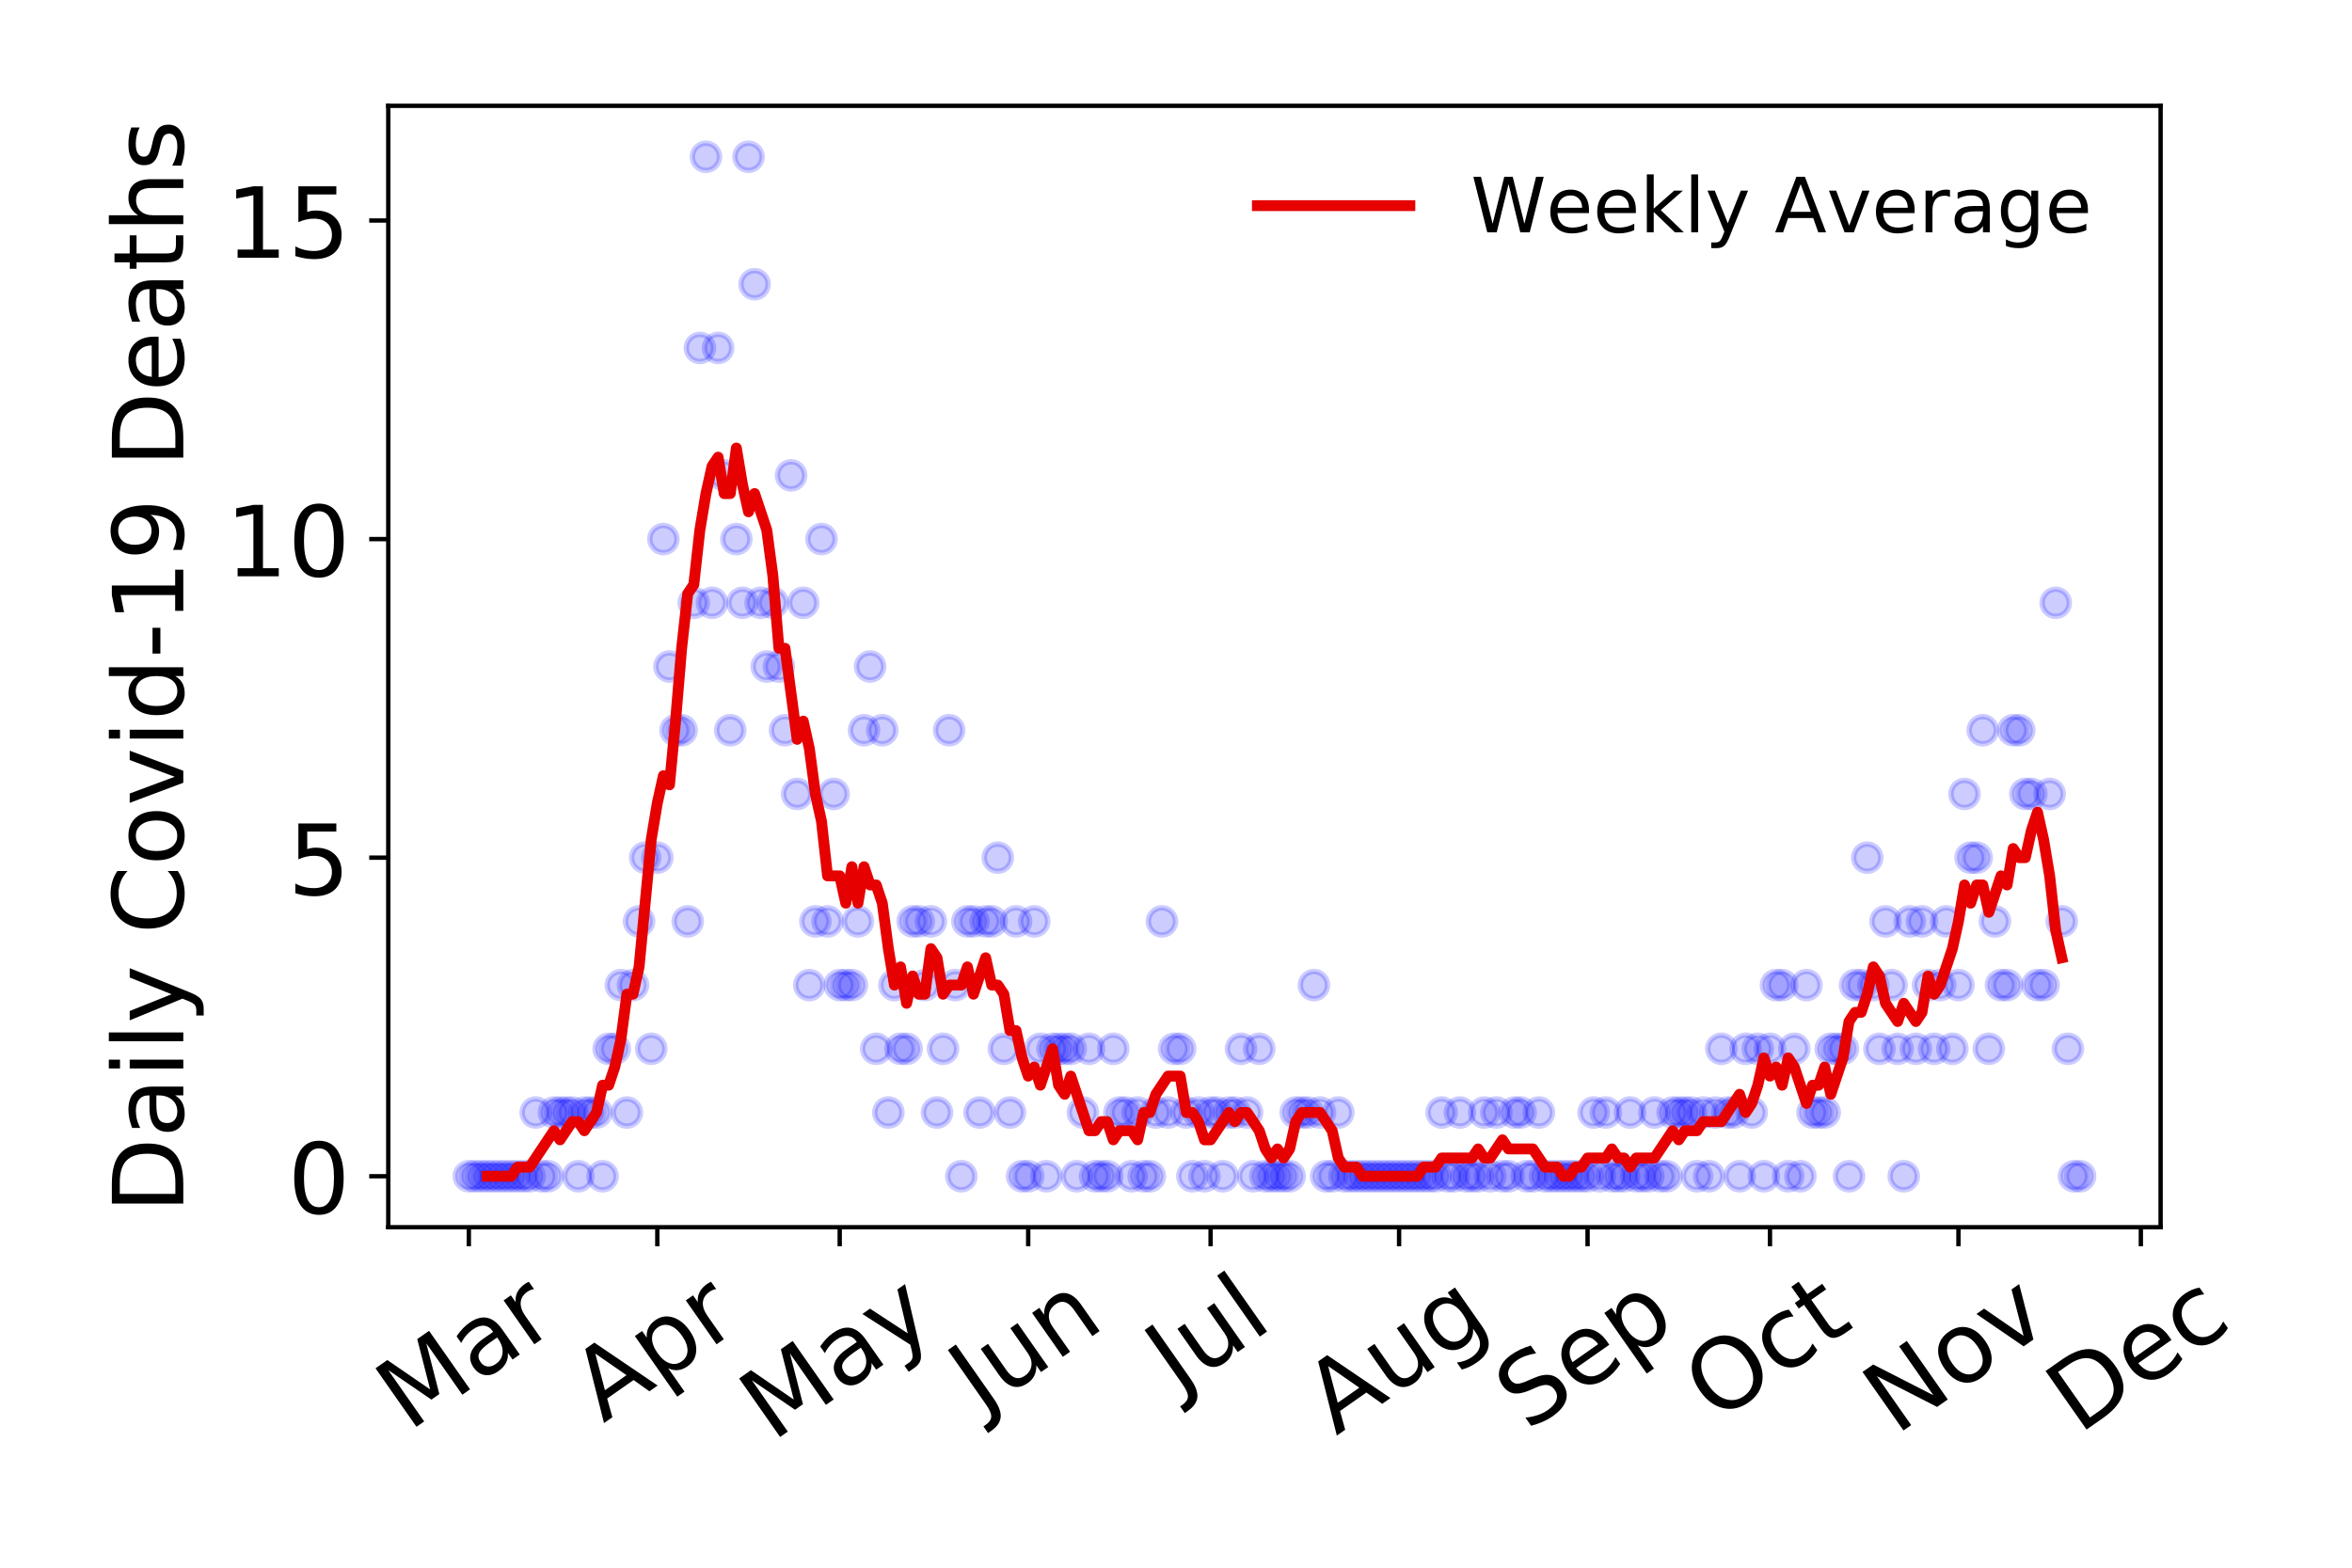 <?xml version="1.0" encoding="utf-8" standalone="no"?>
<!DOCTYPE svg PUBLIC "-//W3C//DTD SVG 1.1//EN"
  "http://www.w3.org/Graphics/SVG/1.1/DTD/svg11.dtd">
<!-- Created with matplotlib (https://matplotlib.org/) -->
<svg height="288pt" version="1.1" viewBox="0 0 432 288" width="432pt" xmlns="http://www.w3.org/2000/svg" xmlns:xlink="http://www.w3.org/1999/xlink">
 <defs>
  <style type="text/css">
*{stroke-linecap:butt;stroke-linejoin:round;}
  </style>
 </defs>
 <g id="figure_1">
  <g id="patch_1">
   <path d="M 0 288 
L 432 288 
L 432 0 
L 0 0 
z
" style="fill:#ffffff;"/>
  </g>
  <g id="axes_1">
   <g id="patch_2">
    <path d="M 71.315 225.45 
L 396.847 225.45 
L 396.847 19.44 
L 71.315 19.44 
z
" style="fill:#ffffff;"/>
   </g>
   <g id="matplotlib.axis_1">
    <g id="xtick_1">
     <g id="line2d_1">
      <defs>
       <path d="M 0 0 
L 0 3.5 
" id="m182541cea5" style="stroke:#000000;stroke-width:0.8;"/>
      </defs>
      <g>
       <use style="stroke:#000000;stroke-width:0.8;" x="86.112" xlink:href="#m182541cea5" y="225.45"/>
      </g>
     </g>
     <g id="text_1">
      <!-- Mar -->
      <defs>
       <path d="M 9.812 72.906 
L 24.516 72.906 
L 43.109 23.297 
L 61.812 72.906 
L 76.516 72.906 
L 76.516 0 
L 66.891 0 
L 66.891 64.016 
L 48.094 14.016 
L 38.188 14.016 
L 19.391 64.016 
L 19.391 0 
L 9.812 0 
z
" id="DejaVuSans-77"/>
       <path d="M 34.281 27.484 
Q 23.391 27.484 19.188 25 
Q 14.984 22.516 14.984 16.5 
Q 14.984 11.719 18.141 8.906 
Q 21.297 6.109 26.703 6.109 
Q 34.188 6.109 38.703 11.406 
Q 43.219 16.703 43.219 25.484 
L 43.219 27.484 
z
M 52.203 31.203 
L 52.203 0 
L 43.219 0 
L 43.219 8.297 
Q 40.141 3.328 35.547 0.953 
Q 30.953 -1.422 24.312 -1.422 
Q 15.922 -1.422 10.953 3.297 
Q 6 8.016 6 15.922 
Q 6 25.141 12.172 29.828 
Q 18.359 34.516 30.609 34.516 
L 43.219 34.516 
L 43.219 35.406 
Q 43.219 41.609 39.141 45 
Q 35.062 48.391 27.688 48.391 
Q 23 48.391 18.547 47.266 
Q 14.109 46.141 10.016 43.891 
L 10.016 52.203 
Q 14.938 54.109 19.578 55.047 
Q 24.219 56 28.609 56 
Q 40.484 56 46.344 49.844 
Q 52.203 43.703 52.203 31.203 
z
" id="DejaVuSans-97"/>
       <path d="M 41.109 46.297 
Q 39.594 47.172 37.812 47.578 
Q 36.031 48 33.891 48 
Q 26.266 48 22.188 43.047 
Q 18.109 38.094 18.109 28.812 
L 18.109 0 
L 9.078 0 
L 9.078 54.688 
L 18.109 54.688 
L 18.109 46.188 
Q 20.953 51.172 25.484 53.578 
Q 30.031 56 36.531 56 
Q 37.453 56 38.578 55.875 
Q 39.703 55.766 41.062 55.516 
z
" id="DejaVuSans-114"/>
      </defs>
      <g transform="translate(75.051 263.132)rotate(-35)scale(0.18 -0.18)">
       <use xlink:href="#DejaVuSans-77"/>
       <use x="86.279" xlink:href="#DejaVuSans-97"/>
       <use x="147.559" xlink:href="#DejaVuSans-114"/>
      </g>
     </g>
    </g>
    <g id="xtick_2">
     <g id="line2d_2">
      <g>
       <use style="stroke:#000000;stroke-width:0.8;" x="120.731" xlink:href="#m182541cea5" y="225.45"/>
      </g>
     </g>
     <g id="text_2">
      <!-- Apr -->
      <defs>
       <path d="M 34.188 63.188 
L 20.797 26.906 
L 47.609 26.906 
z
M 28.609 72.906 
L 39.797 72.906 
L 67.578 0 
L 57.328 0 
L 50.688 18.703 
L 17.828 18.703 
L 11.188 0 
L 0.781 0 
z
" id="DejaVuSans-65"/>
       <path d="M 18.109 8.203 
L 18.109 -20.797 
L 9.078 -20.797 
L 9.078 54.688 
L 18.109 54.688 
L 18.109 46.391 
Q 20.953 51.266 25.266 53.625 
Q 29.594 56 35.594 56 
Q 45.562 56 51.781 48.094 
Q 58.016 40.188 58.016 27.297 
Q 58.016 14.406 51.781 6.484 
Q 45.562 -1.422 35.594 -1.422 
Q 29.594 -1.422 25.266 0.953 
Q 20.953 3.328 18.109 8.203 
z
M 48.688 27.297 
Q 48.688 37.203 44.609 42.844 
Q 40.531 48.484 33.406 48.484 
Q 26.266 48.484 22.188 42.844 
Q 18.109 37.203 18.109 27.297 
Q 18.109 17.391 22.188 11.75 
Q 26.266 6.109 33.406 6.109 
Q 40.531 6.109 44.609 11.75 
Q 48.688 17.391 48.688 27.297 
z
" id="DejaVuSans-112"/>
      </defs>
      <g transform="translate(110.826 261.514)rotate(-35)scale(0.18 -0.18)">
       <use xlink:href="#DejaVuSans-65"/>
       <use x="68.408" xlink:href="#DejaVuSans-112"/>
       <use x="131.885" xlink:href="#DejaVuSans-114"/>
      </g>
     </g>
    </g>
    <g id="xtick_3">
     <g id="line2d_3">
      <g>
       <use style="stroke:#000000;stroke-width:0.8;" x="154.233" xlink:href="#m182541cea5" y="225.45"/>
      </g>
     </g>
     <g id="text_3">
      <!-- May -->
      <defs>
       <path d="M 32.172 -5.078 
Q 28.375 -14.844 24.75 -17.812 
Q 21.141 -20.797 15.094 -20.797 
L 7.906 -20.797 
L 7.906 -13.281 
L 13.188 -13.281 
Q 16.891 -13.281 18.938 -11.516 
Q 21 -9.766 23.484 -3.219 
L 25.094 0.875 
L 2.984 54.688 
L 12.5 54.688 
L 29.594 11.922 
L 46.688 54.688 
L 56.203 54.688 
z
" id="DejaVuSans-121"/>
      </defs>
      <g transform="translate(141.84 264.999)rotate(-35)scale(0.18 -0.18)">
       <use xlink:href="#DejaVuSans-77"/>
       <use x="86.279" xlink:href="#DejaVuSans-97"/>
       <use x="147.559" xlink:href="#DejaVuSans-121"/>
      </g>
     </g>
    </g>
    <g id="xtick_4">
     <g id="line2d_4">
      <g>
       <use style="stroke:#000000;stroke-width:0.8;" x="188.853" xlink:href="#m182541cea5" y="225.45"/>
      </g>
     </g>
     <g id="text_4">
      <!-- Jun -->
      <defs>
       <path d="M 9.812 72.906 
L 19.672 72.906 
L 19.672 5.078 
Q 19.672 -8.109 14.672 -14.062 
Q 9.672 -20.016 -1.422 -20.016 
L -5.172 -20.016 
L -5.172 -11.719 
L -2.094 -11.719 
Q 4.438 -11.719 7.125 -8.047 
Q 9.812 -4.391 9.812 5.078 
z
" id="DejaVuSans-74"/>
       <path d="M 8.5 21.578 
L 8.5 54.688 
L 17.484 54.688 
L 17.484 21.922 
Q 17.484 14.156 20.5 10.266 
Q 23.531 6.391 29.594 6.391 
Q 36.859 6.391 41.078 11.031 
Q 45.312 15.672 45.312 23.688 
L 45.312 54.688 
L 54.297 54.688 
L 54.297 0 
L 45.312 0 
L 45.312 8.406 
Q 42.047 3.422 37.719 1 
Q 33.406 -1.422 27.688 -1.422 
Q 18.266 -1.422 13.375 4.438 
Q 8.5 10.297 8.5 21.578 
z
M 31.109 56 
z
" id="DejaVuSans-117"/>
       <path d="M 54.891 33.016 
L 54.891 0 
L 45.906 0 
L 45.906 32.719 
Q 45.906 40.484 42.875 44.328 
Q 39.844 48.188 33.797 48.188 
Q 26.516 48.188 22.312 43.547 
Q 18.109 38.922 18.109 30.906 
L 18.109 0 
L 9.078 0 
L 9.078 54.688 
L 18.109 54.688 
L 18.109 46.188 
Q 21.344 51.125 25.703 53.562 
Q 30.078 56 35.797 56 
Q 45.219 56 50.047 50.172 
Q 54.891 44.344 54.891 33.016 
z
" id="DejaVuSans-110"/>
      </defs>
      <g transform="translate(180.182 259.785)rotate(-35)scale(0.18 -0.18)">
       <use xlink:href="#DejaVuSans-74"/>
       <use x="29.492" xlink:href="#DejaVuSans-117"/>
       <use x="92.871" xlink:href="#DejaVuSans-110"/>
      </g>
     </g>
    </g>
    <g id="xtick_5">
     <g id="line2d_5">
      <g>
       <use style="stroke:#000000;stroke-width:0.8;" x="222.355" xlink:href="#m182541cea5" y="225.45"/>
      </g>
     </g>
     <g id="text_5">
      <!-- Jul -->
      <defs>
       <path d="M 9.422 75.984 
L 18.406 75.984 
L 18.406 0 
L 9.422 0 
z
" id="DejaVuSans-108"/>
      </defs>
      <g transform="translate(216.309 256.11)rotate(-35)scale(0.18 -0.18)">
       <use xlink:href="#DejaVuSans-74"/>
       <use x="29.492" xlink:href="#DejaVuSans-117"/>
       <use x="92.871" xlink:href="#DejaVuSans-108"/>
      </g>
     </g>
    </g>
    <g id="xtick_6">
     <g id="line2d_6">
      <g>
       <use style="stroke:#000000;stroke-width:0.8;" x="256.974" xlink:href="#m182541cea5" y="225.45"/>
      </g>
     </g>
     <g id="text_6">
      <!-- Aug -->
      <defs>
       <path d="M 45.406 27.984 
Q 45.406 37.75 41.375 43.109 
Q 37.359 48.484 30.078 48.484 
Q 22.859 48.484 18.828 43.109 
Q 14.797 37.75 14.797 27.984 
Q 14.797 18.266 18.828 12.891 
Q 22.859 7.516 30.078 7.516 
Q 37.359 7.516 41.375 12.891 
Q 45.406 18.266 45.406 27.984 
z
M 54.391 6.781 
Q 54.391 -7.172 48.188 -13.984 
Q 42 -20.797 29.203 -20.797 
Q 24.469 -20.797 20.266 -20.094 
Q 16.062 -19.391 12.109 -17.922 
L 12.109 -9.188 
Q 16.062 -11.328 19.922 -12.344 
Q 23.781 -13.375 27.781 -13.375 
Q 36.625 -13.375 41.016 -8.766 
Q 45.406 -4.156 45.406 5.172 
L 45.406 9.625 
Q 42.625 4.781 38.281 2.391 
Q 33.938 0 27.875 0 
Q 17.828 0 11.672 7.656 
Q 5.516 15.328 5.516 27.984 
Q 5.516 40.672 11.672 48.328 
Q 17.828 56 27.875 56 
Q 33.938 56 38.281 53.609 
Q 42.625 51.219 45.406 46.391 
L 45.406 54.688 
L 54.391 54.688 
z
" id="DejaVuSans-103"/>
      </defs>
      <g transform="translate(245.427 263.813)rotate(-35)scale(0.18 -0.18)">
       <use xlink:href="#DejaVuSans-65"/>
       <use x="68.408" xlink:href="#DejaVuSans-117"/>
       <use x="131.787" xlink:href="#DejaVuSans-103"/>
      </g>
     </g>
    </g>
    <g id="xtick_7">
     <g id="line2d_7">
      <g>
       <use style="stroke:#000000;stroke-width:0.8;" x="291.593" xlink:href="#m182541cea5" y="225.45"/>
      </g>
     </g>
     <g id="text_7">
      <!-- Sep -->
      <defs>
       <path d="M 53.516 70.516 
L 53.516 60.891 
Q 47.906 63.578 42.922 64.891 
Q 37.938 66.219 33.297 66.219 
Q 25.25 66.219 20.875 63.094 
Q 16.5 59.969 16.5 54.203 
Q 16.5 49.359 19.406 46.891 
Q 22.312 44.438 30.422 42.922 
L 36.375 41.703 
Q 47.406 39.594 52.656 34.297 
Q 57.906 29 57.906 20.125 
Q 57.906 9.516 50.797 4.047 
Q 43.703 -1.422 29.984 -1.422 
Q 24.812 -1.422 18.969 -0.25 
Q 13.141 0.922 6.891 3.219 
L 6.891 13.375 
Q 12.891 10.016 18.656 8.297 
Q 24.422 6.594 29.984 6.594 
Q 38.422 6.594 43.016 9.906 
Q 47.609 13.234 47.609 19.391 
Q 47.609 24.75 44.312 27.781 
Q 41.016 30.812 33.5 32.328 
L 27.484 33.5 
Q 16.453 35.688 11.516 40.375 
Q 6.594 45.062 6.594 53.422 
Q 6.594 63.094 13.406 68.656 
Q 20.219 74.219 32.172 74.219 
Q 37.312 74.219 42.625 73.281 
Q 47.953 72.359 53.516 70.516 
z
" id="DejaVuSans-83"/>
       <path d="M 56.203 29.594 
L 56.203 25.203 
L 14.891 25.203 
Q 15.484 15.922 20.484 11.062 
Q 25.484 6.203 34.422 6.203 
Q 39.594 6.203 44.453 7.469 
Q 49.312 8.734 54.109 11.281 
L 54.109 2.781 
Q 49.266 0.734 44.188 -0.344 
Q 39.109 -1.422 33.891 -1.422 
Q 20.797 -1.422 13.156 6.188 
Q 5.516 13.812 5.516 26.812 
Q 5.516 40.234 12.766 48.109 
Q 20.016 56 32.328 56 
Q 43.359 56 49.781 48.891 
Q 56.203 41.797 56.203 29.594 
z
M 47.219 32.234 
Q 47.125 39.594 43.094 43.984 
Q 39.062 48.391 32.422 48.391 
Q 24.906 48.391 20.391 44.141 
Q 15.875 39.891 15.188 32.172 
z
" id="DejaVuSans-101"/>
      </defs>
      <g transform="translate(280.545 263.115)rotate(-35)scale(0.18 -0.18)">
       <use xlink:href="#DejaVuSans-83"/>
       <use x="63.477" xlink:href="#DejaVuSans-101"/>
       <use x="125" xlink:href="#DejaVuSans-112"/>
      </g>
     </g>
    </g>
    <g id="xtick_8">
     <g id="line2d_8">
      <g>
       <use style="stroke:#000000;stroke-width:0.8;" x="325.096" xlink:href="#m182541cea5" y="225.45"/>
      </g>
     </g>
     <g id="text_8">
      <!-- Oct -->
      <defs>
       <path d="M 39.406 66.219 
Q 28.656 66.219 22.328 58.203 
Q 16.016 50.203 16.016 36.375 
Q 16.016 22.609 22.328 14.594 
Q 28.656 6.594 39.406 6.594 
Q 50.141 6.594 56.422 14.594 
Q 62.703 22.609 62.703 36.375 
Q 62.703 50.203 56.422 58.203 
Q 50.141 66.219 39.406 66.219 
z
M 39.406 74.219 
Q 54.734 74.219 63.906 63.938 
Q 73.094 53.656 73.094 36.375 
Q 73.094 19.141 63.906 8.859 
Q 54.734 -1.422 39.406 -1.422 
Q 24.031 -1.422 14.812 8.828 
Q 5.609 19.094 5.609 36.375 
Q 5.609 53.656 14.812 63.938 
Q 24.031 74.219 39.406 74.219 
z
" id="DejaVuSans-79"/>
       <path d="M 48.781 52.594 
L 48.781 44.188 
Q 44.969 46.297 41.141 47.344 
Q 37.312 48.391 33.406 48.391 
Q 24.656 48.391 19.812 42.844 
Q 14.984 37.312 14.984 27.297 
Q 14.984 17.281 19.812 11.734 
Q 24.656 6.203 33.406 6.203 
Q 37.312 6.203 41.141 7.25 
Q 44.969 8.297 48.781 10.406 
L 48.781 2.094 
Q 45.016 0.344 40.984 -0.531 
Q 36.969 -1.422 32.422 -1.422 
Q 20.062 -1.422 12.781 6.344 
Q 5.516 14.109 5.516 27.297 
Q 5.516 40.672 12.859 48.328 
Q 20.219 56 33.016 56 
Q 37.156 56 41.109 55.141 
Q 45.062 54.297 48.781 52.594 
z
" id="DejaVuSans-99"/>
       <path d="M 18.312 70.219 
L 18.312 54.688 
L 36.812 54.688 
L 36.812 47.703 
L 18.312 47.703 
L 18.312 18.016 
Q 18.312 11.328 20.141 9.422 
Q 21.969 7.516 27.594 7.516 
L 36.812 7.516 
L 36.812 0 
L 27.594 0 
Q 17.188 0 13.234 3.875 
Q 9.281 7.766 9.281 18.016 
L 9.281 47.703 
L 2.688 47.703 
L 2.688 54.688 
L 9.281 54.688 
L 9.281 70.219 
z
" id="DejaVuSans-116"/>
      </defs>
      <g transform="translate(315.197 261.505)rotate(-35)scale(0.18 -0.18)">
       <use xlink:href="#DejaVuSans-79"/>
       <use x="78.711" xlink:href="#DejaVuSans-99"/>
       <use x="133.691" xlink:href="#DejaVuSans-116"/>
      </g>
     </g>
    </g>
    <g id="xtick_9">
     <g id="line2d_9">
      <g>
       <use style="stroke:#000000;stroke-width:0.8;" x="359.715" xlink:href="#m182541cea5" y="225.45"/>
      </g>
     </g>
     <g id="text_9">
      <!-- Nov -->
      <defs>
       <path d="M 9.812 72.906 
L 23.094 72.906 
L 55.422 11.922 
L 55.422 72.906 
L 64.984 72.906 
L 64.984 0 
L 51.703 0 
L 19.391 60.984 
L 19.391 0 
L 9.812 0 
z
" id="DejaVuSans-78"/>
       <path d="M 30.609 48.391 
Q 23.391 48.391 19.188 42.75 
Q 14.984 37.109 14.984 27.297 
Q 14.984 17.484 19.156 11.844 
Q 23.344 6.203 30.609 6.203 
Q 37.797 6.203 41.984 11.859 
Q 46.188 17.531 46.188 27.297 
Q 46.188 37.016 41.984 42.703 
Q 37.797 48.391 30.609 48.391 
z
M 30.609 56 
Q 42.328 56 49.016 48.375 
Q 55.719 40.766 55.719 27.297 
Q 55.719 13.875 49.016 6.219 
Q 42.328 -1.422 30.609 -1.422 
Q 18.844 -1.422 12.172 6.219 
Q 5.516 13.875 5.516 27.297 
Q 5.516 40.766 12.172 48.375 
Q 18.844 56 30.609 56 
z
" id="DejaVuSans-111"/>
       <path d="M 2.984 54.688 
L 12.5 54.688 
L 29.594 8.797 
L 46.688 54.688 
L 56.203 54.688 
L 35.688 0 
L 23.484 0 
z
" id="DejaVuSans-118"/>
      </defs>
      <g transform="translate(348.174 263.805)rotate(-35)scale(0.18 -0.18)">
       <use xlink:href="#DejaVuSans-78"/>
       <use x="74.805" xlink:href="#DejaVuSans-111"/>
       <use x="135.986" xlink:href="#DejaVuSans-118"/>
      </g>
     </g>
    </g>
    <g id="xtick_10">
     <g id="line2d_10">
      <g>
       <use style="stroke:#000000;stroke-width:0.8;" x="393.217" xlink:href="#m182541cea5" y="225.45"/>
      </g>
     </g>
     <g id="text_10">
      <!-- Dec -->
      <defs>
       <path d="M 19.672 64.797 
L 19.672 8.109 
L 31.594 8.109 
Q 46.688 8.109 53.688 14.938 
Q 60.688 21.781 60.688 36.531 
Q 60.688 51.172 53.688 57.984 
Q 46.688 64.797 31.594 64.797 
z
M 9.812 72.906 
L 30.078 72.906 
Q 51.266 72.906 61.172 64.094 
Q 71.094 55.281 71.094 36.531 
Q 71.094 17.672 61.125 8.828 
Q 51.172 0 30.078 0 
L 9.812 0 
z
" id="DejaVuSans-68"/>
      </defs>
      <g transform="translate(381.799 263.633)rotate(-35)scale(0.18 -0.18)">
       <use xlink:href="#DejaVuSans-68"/>
       <use x="77.002" xlink:href="#DejaVuSans-101"/>
       <use x="138.525" xlink:href="#DejaVuSans-99"/>
      </g>
     </g>
    </g>
   </g>
   <g id="matplotlib.axis_2">
    <g id="ytick_1">
     <g id="line2d_11">
      <defs>
       <path d="M 0 0 
L -3.5 0 
" id="mfab0d954a5" style="stroke:#000000;stroke-width:0.8;"/>
      </defs>
      <g>
       <use style="stroke:#000000;stroke-width:0.8;" x="71.315" xlink:href="#mfab0d954a5" y="216.085"/>
      </g>
     </g>
     <g id="text_11">
      <!-- 0 -->
      <defs>
       <path d="M 31.781 66.406 
Q 24.172 66.406 20.328 58.906 
Q 16.5 51.422 16.5 36.375 
Q 16.5 21.391 20.328 13.891 
Q 24.172 6.391 31.781 6.391 
Q 39.453 6.391 43.281 13.891 
Q 47.125 21.391 47.125 36.375 
Q 47.125 51.422 43.281 58.906 
Q 39.453 66.406 31.781 66.406 
z
M 31.781 74.219 
Q 44.047 74.219 50.516 64.516 
Q 56.984 54.828 56.984 36.375 
Q 56.984 17.969 50.516 8.266 
Q 44.047 -1.422 31.781 -1.422 
Q 19.531 -1.422 13.062 8.266 
Q 6.594 17.969 6.594 36.375 
Q 6.594 54.828 13.062 64.516 
Q 19.531 74.219 31.781 74.219 
z
" id="DejaVuSans-48"/>
      </defs>
      <g transform="translate(52.862 222.924)scale(0.18 -0.18)">
       <use xlink:href="#DejaVuSans-48"/>
      </g>
     </g>
    </g>
    <g id="ytick_2">
     <g id="line2d_12">
      <g>
       <use style="stroke:#000000;stroke-width:0.8;" x="71.315" xlink:href="#mfab0d954a5" y="157.56"/>
      </g>
     </g>
     <g id="text_12">
      <!-- 5 -->
      <defs>
       <path d="M 10.797 72.906 
L 49.516 72.906 
L 49.516 64.594 
L 19.828 64.594 
L 19.828 46.734 
Q 21.969 47.469 24.109 47.828 
Q 26.266 48.188 28.422 48.188 
Q 40.625 48.188 47.75 41.5 
Q 54.891 34.812 54.891 23.391 
Q 54.891 11.625 47.562 5.094 
Q 40.234 -1.422 26.906 -1.422 
Q 22.312 -1.422 17.547 -0.641 
Q 12.797 0.141 7.719 1.703 
L 7.719 11.625 
Q 12.109 9.234 16.797 8.062 
Q 21.484 6.891 26.703 6.891 
Q 35.156 6.891 40.078 11.328 
Q 45.016 15.766 45.016 23.391 
Q 45.016 31 40.078 35.438 
Q 35.156 39.891 26.703 39.891 
Q 22.75 39.891 18.812 39.016 
Q 14.891 38.141 10.797 36.281 
z
" id="DejaVuSans-53"/>
      </defs>
      <g transform="translate(52.862 164.399)scale(0.18 -0.18)">
       <use xlink:href="#DejaVuSans-53"/>
      </g>
     </g>
    </g>
    <g id="ytick_3">
     <g id="line2d_13">
      <g>
       <use style="stroke:#000000;stroke-width:0.8;" x="71.315" xlink:href="#mfab0d954a5" y="99.035"/>
      </g>
     </g>
     <g id="text_13">
      <!-- 10 -->
      <defs>
       <path d="M 12.406 8.297 
L 28.516 8.297 
L 28.516 63.922 
L 10.984 60.406 
L 10.984 69.391 
L 28.422 72.906 
L 38.281 72.906 
L 38.281 8.297 
L 54.391 8.297 
L 54.391 0 
L 12.406 0 
z
" id="DejaVuSans-49"/>
      </defs>
      <g transform="translate(41.41 105.873)scale(0.18 -0.18)">
       <use xlink:href="#DejaVuSans-49"/>
       <use x="63.623" xlink:href="#DejaVuSans-48"/>
      </g>
     </g>
    </g>
    <g id="ytick_4">
     <g id="line2d_14">
      <g>
       <use style="stroke:#000000;stroke-width:0.8;" x="71.315" xlink:href="#mfab0d954a5" y="40.509"/>
      </g>
     </g>
     <g id="text_14">
      <!-- 15 -->
      <g transform="translate(41.41 47.348)scale(0.18 -0.18)">
       <use xlink:href="#DejaVuSans-49"/>
       <use x="63.623" xlink:href="#DejaVuSans-53"/>
      </g>
     </g>
    </g>
    <g id="text_15">
     <!-- Daily Covid-19 Deaths -->
     <defs>
      <path d="M 9.422 54.688 
L 18.406 54.688 
L 18.406 0 
L 9.422 0 
z
M 9.422 75.984 
L 18.406 75.984 
L 18.406 64.594 
L 9.422 64.594 
z
" id="DejaVuSans-105"/>
      <path id="DejaVuSans-32"/>
      <path d="M 64.406 67.281 
L 64.406 56.891 
Q 59.422 61.531 53.781 63.812 
Q 48.141 66.109 41.797 66.109 
Q 29.297 66.109 22.656 58.469 
Q 16.016 50.828 16.016 36.375 
Q 16.016 21.969 22.656 14.328 
Q 29.297 6.688 41.797 6.688 
Q 48.141 6.688 53.781 8.984 
Q 59.422 11.281 64.406 15.922 
L 64.406 5.609 
Q 59.234 2.094 53.438 0.328 
Q 47.656 -1.422 41.219 -1.422 
Q 24.656 -1.422 15.125 8.703 
Q 5.609 18.844 5.609 36.375 
Q 5.609 53.953 15.125 64.078 
Q 24.656 74.219 41.219 74.219 
Q 47.75 74.219 53.531 72.484 
Q 59.328 70.75 64.406 67.281 
z
" id="DejaVuSans-67"/>
      <path d="M 45.406 46.391 
L 45.406 75.984 
L 54.391 75.984 
L 54.391 0 
L 45.406 0 
L 45.406 8.203 
Q 42.578 3.328 38.25 0.953 
Q 33.938 -1.422 27.875 -1.422 
Q 17.969 -1.422 11.734 6.484 
Q 5.516 14.406 5.516 27.297 
Q 5.516 40.188 11.734 48.094 
Q 17.969 56 27.875 56 
Q 33.938 56 38.25 53.625 
Q 42.578 51.266 45.406 46.391 
z
M 14.797 27.297 
Q 14.797 17.391 18.875 11.75 
Q 22.953 6.109 30.078 6.109 
Q 37.203 6.109 41.297 11.75 
Q 45.406 17.391 45.406 27.297 
Q 45.406 37.203 41.297 42.844 
Q 37.203 48.484 30.078 48.484 
Q 22.953 48.484 18.875 42.844 
Q 14.797 37.203 14.797 27.297 
z
" id="DejaVuSans-100"/>
      <path d="M 4.891 31.391 
L 31.203 31.391 
L 31.203 23.391 
L 4.891 23.391 
z
" id="DejaVuSans-45"/>
      <path d="M 10.984 1.516 
L 10.984 10.5 
Q 14.703 8.734 18.5 7.812 
Q 22.312 6.891 25.984 6.891 
Q 35.75 6.891 40.891 13.453 
Q 46.047 20.016 46.781 33.406 
Q 43.953 29.203 39.594 26.953 
Q 35.25 24.703 29.984 24.703 
Q 19.047 24.703 12.672 31.312 
Q 6.297 37.938 6.297 49.422 
Q 6.297 60.641 12.938 67.422 
Q 19.578 74.219 30.609 74.219 
Q 43.266 74.219 49.922 64.516 
Q 56.594 54.828 56.594 36.375 
Q 56.594 19.141 48.406 8.859 
Q 40.234 -1.422 26.422 -1.422 
Q 22.703 -1.422 18.891 -0.688 
Q 15.094 0.047 10.984 1.516 
z
M 30.609 32.422 
Q 37.25 32.422 41.125 36.953 
Q 45.016 41.5 45.016 49.422 
Q 45.016 57.281 41.125 61.844 
Q 37.25 66.406 30.609 66.406 
Q 23.969 66.406 20.094 61.844 
Q 16.219 57.281 16.219 49.422 
Q 16.219 41.5 20.094 36.953 
Q 23.969 32.422 30.609 32.422 
z
" id="DejaVuSans-57"/>
      <path d="M 54.891 33.016 
L 54.891 0 
L 45.906 0 
L 45.906 32.719 
Q 45.906 40.484 42.875 44.328 
Q 39.844 48.188 33.797 48.188 
Q 26.516 48.188 22.312 43.547 
Q 18.109 38.922 18.109 30.906 
L 18.109 0 
L 9.078 0 
L 9.078 75.984 
L 18.109 75.984 
L 18.109 46.188 
Q 21.344 51.125 25.703 53.562 
Q 30.078 56 35.797 56 
Q 45.219 56 50.047 50.172 
Q 54.891 44.344 54.891 33.016 
z
" id="DejaVuSans-104"/>
      <path d="M 44.281 53.078 
L 44.281 44.578 
Q 40.484 46.531 36.375 47.5 
Q 32.281 48.484 27.875 48.484 
Q 21.188 48.484 17.844 46.438 
Q 14.5 44.391 14.5 40.281 
Q 14.5 37.156 16.891 35.375 
Q 19.281 33.594 26.516 31.984 
L 29.594 31.297 
Q 39.156 29.25 43.188 25.516 
Q 47.219 21.781 47.219 15.094 
Q 47.219 7.469 41.188 3.016 
Q 35.156 -1.422 24.609 -1.422 
Q 20.219 -1.422 15.453 -0.562 
Q 10.688 0.297 5.422 2 
L 5.422 11.281 
Q 10.406 8.688 15.234 7.391 
Q 20.062 6.109 24.812 6.109 
Q 31.156 6.109 34.562 8.281 
Q 37.984 10.453 37.984 14.406 
Q 37.984 18.062 35.516 20.016 
Q 33.062 21.969 24.703 23.781 
L 21.578 24.516 
Q 13.234 26.266 9.516 29.906 
Q 5.812 33.547 5.812 39.891 
Q 5.812 47.609 11.281 51.797 
Q 16.75 56 26.812 56 
Q 31.781 56 36.172 55.266 
Q 40.578 54.547 44.281 53.078 
z
" id="DejaVuSans-115"/>
     </defs>
     <g transform="translate(33.667 222.874)rotate(-90)scale(0.18 -0.18)">
      <use xlink:href="#DejaVuSans-68"/>
      <use x="77.002" xlink:href="#DejaVuSans-97"/>
      <use x="138.281" xlink:href="#DejaVuSans-105"/>
      <use x="166.064" xlink:href="#DejaVuSans-108"/>
      <use x="193.848" xlink:href="#DejaVuSans-121"/>
      <use x="253.027" xlink:href="#DejaVuSans-32"/>
      <use x="284.814" xlink:href="#DejaVuSans-67"/>
      <use x="354.639" xlink:href="#DejaVuSans-111"/>
      <use x="415.82" xlink:href="#DejaVuSans-118"/>
      <use x="475" xlink:href="#DejaVuSans-105"/>
      <use x="502.783" xlink:href="#DejaVuSans-100"/>
      <use x="566.26" xlink:href="#DejaVuSans-45"/>
      <use x="602.344" xlink:href="#DejaVuSans-49"/>
      <use x="665.967" xlink:href="#DejaVuSans-57"/>
      <use x="729.59" xlink:href="#DejaVuSans-32"/>
      <use x="761.377" xlink:href="#DejaVuSans-68"/>
      <use x="838.379" xlink:href="#DejaVuSans-101"/>
      <use x="899.902" xlink:href="#DejaVuSans-97"/>
      <use x="961.182" xlink:href="#DejaVuSans-116"/>
      <use x="1000.391" xlink:href="#DejaVuSans-104"/>
      <use x="1063.77" xlink:href="#DejaVuSans-115"/>
     </g>
    </g>
   </g>
   <g id="line2d_15">
    <defs>
     <path d="M 0 2.5 
C 0.663 2.5 1.299 2.237 1.768 1.768 
C 2.237 1.299 2.5 0.663 2.5 0 
C 2.5 -0.663 2.237 -1.299 1.768 -1.768 
C 1.299 -2.237 0.663 -2.5 0 -2.5 
C -0.663 -2.5 -1.299 -2.237 -1.768 -1.768 
C -2.237 -1.299 -2.5 -0.663 -2.5 0 
C -2.5 0.663 -2.237 1.299 -1.768 1.768 
C -1.299 2.237 -0.663 2.5 0 2.5 
z
" id="m95c433c475" style="stroke:#0000ff;stroke-opacity:0.2;"/>
    </defs>
    <g clip-path="url(#p300a95f6ee)">
     <use style="fill:#0000ff;fill-opacity:0.2;stroke:#0000ff;stroke-opacity:0.2;" x="86.112" xlink:href="#m95c433c475" y="216.085"/>
     <use style="fill:#0000ff;fill-opacity:0.2;stroke:#0000ff;stroke-opacity:0.2;" x="87.229" xlink:href="#m95c433c475" y="216.085"/>
     <use style="fill:#0000ff;fill-opacity:0.2;stroke:#0000ff;stroke-opacity:0.2;" x="88.345" xlink:href="#m95c433c475" y="216.085"/>
     <use style="fill:#0000ff;fill-opacity:0.2;stroke:#0000ff;stroke-opacity:0.2;" x="89.462" xlink:href="#m95c433c475" y="216.085"/>
     <use style="fill:#0000ff;fill-opacity:0.2;stroke:#0000ff;stroke-opacity:0.2;" x="90.579" xlink:href="#m95c433c475" y="216.085"/>
     <use style="fill:#0000ff;fill-opacity:0.2;stroke:#0000ff;stroke-opacity:0.2;" x="91.696" xlink:href="#m95c433c475" y="216.085"/>
     <use style="fill:#0000ff;fill-opacity:0.2;stroke:#0000ff;stroke-opacity:0.2;" x="92.812" xlink:href="#m95c433c475" y="216.085"/>
     <use style="fill:#0000ff;fill-opacity:0.2;stroke:#0000ff;stroke-opacity:0.2;" x="93.929" xlink:href="#m95c433c475" y="216.085"/>
     <use style="fill:#0000ff;fill-opacity:0.2;stroke:#0000ff;stroke-opacity:0.2;" x="95.046" xlink:href="#m95c433c475" y="216.085"/>
     <use style="fill:#0000ff;fill-opacity:0.2;stroke:#0000ff;stroke-opacity:0.2;" x="96.163" xlink:href="#m95c433c475" y="216.085"/>
     <use style="fill:#0000ff;fill-opacity:0.2;stroke:#0000ff;stroke-opacity:0.2;" x="97.279" xlink:href="#m95c433c475" y="216.085"/>
     <use style="fill:#0000ff;fill-opacity:0.2;stroke:#0000ff;stroke-opacity:0.2;" x="98.396" xlink:href="#m95c433c475" y="204.38"/>
     <use style="fill:#0000ff;fill-opacity:0.2;stroke:#0000ff;stroke-opacity:0.2;" x="99.513" xlink:href="#m95c433c475" y="216.085"/>
     <use style="fill:#0000ff;fill-opacity:0.2;stroke:#0000ff;stroke-opacity:0.2;" x="100.63" xlink:href="#m95c433c475" y="216.085"/>
     <use style="fill:#0000ff;fill-opacity:0.2;stroke:#0000ff;stroke-opacity:0.2;" x="101.746" xlink:href="#m95c433c475" y="204.38"/>
     <use style="fill:#0000ff;fill-opacity:0.2;stroke:#0000ff;stroke-opacity:0.2;" x="102.863" xlink:href="#m95c433c475" y="204.38"/>
     <use style="fill:#0000ff;fill-opacity:0.2;stroke:#0000ff;stroke-opacity:0.2;" x="103.98" xlink:href="#m95c433c475" y="204.38"/>
     <use style="fill:#0000ff;fill-opacity:0.2;stroke:#0000ff;stroke-opacity:0.2;" x="105.097" xlink:href="#m95c433c475" y="204.38"/>
     <use style="fill:#0000ff;fill-opacity:0.2;stroke:#0000ff;stroke-opacity:0.2;" x="106.213" xlink:href="#m95c433c475" y="216.085"/>
     <use style="fill:#0000ff;fill-opacity:0.2;stroke:#0000ff;stroke-opacity:0.2;" x="107.33" xlink:href="#m95c433c475" y="204.38"/>
     <use style="fill:#0000ff;fill-opacity:0.2;stroke:#0000ff;stroke-opacity:0.2;" x="108.447" xlink:href="#m95c433c475" y="204.38"/>
     <use style="fill:#0000ff;fill-opacity:0.2;stroke:#0000ff;stroke-opacity:0.2;" x="109.564" xlink:href="#m95c433c475" y="204.38"/>
     <use style="fill:#0000ff;fill-opacity:0.2;stroke:#0000ff;stroke-opacity:0.2;" x="110.68" xlink:href="#m95c433c475" y="216.085"/>
     <use style="fill:#0000ff;fill-opacity:0.2;stroke:#0000ff;stroke-opacity:0.2;" x="111.797" xlink:href="#m95c433c475" y="192.675"/>
     <use style="fill:#0000ff;fill-opacity:0.2;stroke:#0000ff;stroke-opacity:0.2;" x="112.914" xlink:href="#m95c433c475" y="192.675"/>
     <use style="fill:#0000ff;fill-opacity:0.2;stroke:#0000ff;stroke-opacity:0.2;" x="114.031" xlink:href="#m95c433c475" y="180.97"/>
     <use style="fill:#0000ff;fill-opacity:0.2;stroke:#0000ff;stroke-opacity:0.2;" x="115.147" xlink:href="#m95c433c475" y="204.38"/>
     <use style="fill:#0000ff;fill-opacity:0.2;stroke:#0000ff;stroke-opacity:0.2;" x="116.264" xlink:href="#m95c433c475" y="180.97"/>
     <use style="fill:#0000ff;fill-opacity:0.2;stroke:#0000ff;stroke-opacity:0.2;" x="117.381" xlink:href="#m95c433c475" y="169.265"/>
     <use style="fill:#0000ff;fill-opacity:0.2;stroke:#0000ff;stroke-opacity:0.2;" x="118.498" xlink:href="#m95c433c475" y="157.56"/>
     <use style="fill:#0000ff;fill-opacity:0.2;stroke:#0000ff;stroke-opacity:0.2;" x="119.614" xlink:href="#m95c433c475" y="192.675"/>
     <use style="fill:#0000ff;fill-opacity:0.2;stroke:#0000ff;stroke-opacity:0.2;" x="120.731" xlink:href="#m95c433c475" y="157.56"/>
     <use style="fill:#0000ff;fill-opacity:0.2;stroke:#0000ff;stroke-opacity:0.2;" x="121.848" xlink:href="#m95c433c475" y="99.035"/>
     <use style="fill:#0000ff;fill-opacity:0.2;stroke:#0000ff;stroke-opacity:0.2;" x="122.965" xlink:href="#m95c433c475" y="122.445"/>
     <use style="fill:#0000ff;fill-opacity:0.2;stroke:#0000ff;stroke-opacity:0.2;" x="124.081" xlink:href="#m95c433c475" y="134.15"/>
     <use style="fill:#0000ff;fill-opacity:0.2;stroke:#0000ff;stroke-opacity:0.2;" x="125.198" xlink:href="#m95c433c475" y="134.15"/>
     <use style="fill:#0000ff;fill-opacity:0.2;stroke:#0000ff;stroke-opacity:0.2;" x="126.315" xlink:href="#m95c433c475" y="169.265"/>
     <use style="fill:#0000ff;fill-opacity:0.2;stroke:#0000ff;stroke-opacity:0.2;" x="127.432" xlink:href="#m95c433c475" y="110.74"/>
     <use style="fill:#0000ff;fill-opacity:0.2;stroke:#0000ff;stroke-opacity:0.2;" x="128.548" xlink:href="#m95c433c475" y="63.919"/>
     <use style="fill:#0000ff;fill-opacity:0.2;stroke:#0000ff;stroke-opacity:0.2;" x="129.665" xlink:href="#m95c433c475" y="28.804"/>
     <use style="fill:#0000ff;fill-opacity:0.2;stroke:#0000ff;stroke-opacity:0.2;" x="130.782" xlink:href="#m95c433c475" y="110.74"/>
     <use style="fill:#0000ff;fill-opacity:0.2;stroke:#0000ff;stroke-opacity:0.2;" x="131.898" xlink:href="#m95c433c475" y="63.919"/>
     <use style="fill:#0000ff;fill-opacity:0.2;stroke:#0000ff;stroke-opacity:0.2;" x="133.015" xlink:href="#m95c433c475" y="87.33"/>
     <use style="fill:#0000ff;fill-opacity:0.2;stroke:#0000ff;stroke-opacity:0.2;" x="134.132" xlink:href="#m95c433c475" y="134.15"/>
     <use style="fill:#0000ff;fill-opacity:0.2;stroke:#0000ff;stroke-opacity:0.2;" x="135.249" xlink:href="#m95c433c475" y="99.035"/>
     <use style="fill:#0000ff;fill-opacity:0.2;stroke:#0000ff;stroke-opacity:0.2;" x="136.365" xlink:href="#m95c433c475" y="110.74"/>
     <use style="fill:#0000ff;fill-opacity:0.2;stroke:#0000ff;stroke-opacity:0.2;" x="137.482" xlink:href="#m95c433c475" y="28.804"/>
     <use style="fill:#0000ff;fill-opacity:0.2;stroke:#0000ff;stroke-opacity:0.2;" x="138.599" xlink:href="#m95c433c475" y="52.214"/>
     <use style="fill:#0000ff;fill-opacity:0.2;stroke:#0000ff;stroke-opacity:0.2;" x="139.716" xlink:href="#m95c433c475" y="110.74"/>
     <use style="fill:#0000ff;fill-opacity:0.2;stroke:#0000ff;stroke-opacity:0.2;" x="140.832" xlink:href="#m95c433c475" y="122.445"/>
     <use style="fill:#0000ff;fill-opacity:0.2;stroke:#0000ff;stroke-opacity:0.2;" x="141.949" xlink:href="#m95c433c475" y="110.74"/>
     <use style="fill:#0000ff;fill-opacity:0.2;stroke:#0000ff;stroke-opacity:0.2;" x="143.066" xlink:href="#m95c433c475" y="122.445"/>
     <use style="fill:#0000ff;fill-opacity:0.2;stroke:#0000ff;stroke-opacity:0.2;" x="144.183" xlink:href="#m95c433c475" y="134.15"/>
     <use style="fill:#0000ff;fill-opacity:0.2;stroke:#0000ff;stroke-opacity:0.2;" x="145.299" xlink:href="#m95c433c475" y="87.33"/>
     <use style="fill:#0000ff;fill-opacity:0.2;stroke:#0000ff;stroke-opacity:0.2;" x="146.416" xlink:href="#m95c433c475" y="145.855"/>
     <use style="fill:#0000ff;fill-opacity:0.2;stroke:#0000ff;stroke-opacity:0.2;" x="147.533" xlink:href="#m95c433c475" y="110.74"/>
     <use style="fill:#0000ff;fill-opacity:0.2;stroke:#0000ff;stroke-opacity:0.2;" x="148.65" xlink:href="#m95c433c475" y="180.97"/>
     <use style="fill:#0000ff;fill-opacity:0.2;stroke:#0000ff;stroke-opacity:0.2;" x="149.766" xlink:href="#m95c433c475" y="169.265"/>
     <use style="fill:#0000ff;fill-opacity:0.2;stroke:#0000ff;stroke-opacity:0.2;" x="150.883" xlink:href="#m95c433c475" y="99.035"/>
     <use style="fill:#0000ff;fill-opacity:0.2;stroke:#0000ff;stroke-opacity:0.2;" x="152" xlink:href="#m95c433c475" y="169.265"/>
     <use style="fill:#0000ff;fill-opacity:0.2;stroke:#0000ff;stroke-opacity:0.2;" x="153.117" xlink:href="#m95c433c475" y="145.855"/>
     <use style="fill:#0000ff;fill-opacity:0.2;stroke:#0000ff;stroke-opacity:0.2;" x="154.233" xlink:href="#m95c433c475" y="180.97"/>
     <use style="fill:#0000ff;fill-opacity:0.2;stroke:#0000ff;stroke-opacity:0.2;" x="155.35" xlink:href="#m95c433c475" y="180.97"/>
     <use style="fill:#0000ff;fill-opacity:0.2;stroke:#0000ff;stroke-opacity:0.2;" x="156.467" xlink:href="#m95c433c475" y="180.97"/>
     <use style="fill:#0000ff;fill-opacity:0.2;stroke:#0000ff;stroke-opacity:0.2;" x="157.584" xlink:href="#m95c433c475" y="169.265"/>
     <use style="fill:#0000ff;fill-opacity:0.2;stroke:#0000ff;stroke-opacity:0.2;" x="158.7" xlink:href="#m95c433c475" y="134.15"/>
     <use style="fill:#0000ff;fill-opacity:0.2;stroke:#0000ff;stroke-opacity:0.2;" x="159.817" xlink:href="#m95c433c475" y="122.445"/>
     <use style="fill:#0000ff;fill-opacity:0.2;stroke:#0000ff;stroke-opacity:0.2;" x="160.934" xlink:href="#m95c433c475" y="192.675"/>
     <use style="fill:#0000ff;fill-opacity:0.2;stroke:#0000ff;stroke-opacity:0.2;" x="162.051" xlink:href="#m95c433c475" y="134.15"/>
     <use style="fill:#0000ff;fill-opacity:0.2;stroke:#0000ff;stroke-opacity:0.2;" x="163.167" xlink:href="#m95c433c475" y="204.38"/>
     <use style="fill:#0000ff;fill-opacity:0.2;stroke:#0000ff;stroke-opacity:0.2;" x="164.284" xlink:href="#m95c433c475" y="180.97"/>
     <use style="fill:#0000ff;fill-opacity:0.2;stroke:#0000ff;stroke-opacity:0.2;" x="165.401" xlink:href="#m95c433c475" y="192.675"/>
     <use style="fill:#0000ff;fill-opacity:0.2;stroke:#0000ff;stroke-opacity:0.2;" x="166.518" xlink:href="#m95c433c475" y="192.675"/>
     <use style="fill:#0000ff;fill-opacity:0.2;stroke:#0000ff;stroke-opacity:0.2;" x="167.634" xlink:href="#m95c433c475" y="169.265"/>
     <use style="fill:#0000ff;fill-opacity:0.2;stroke:#0000ff;stroke-opacity:0.2;" x="168.751" xlink:href="#m95c433c475" y="169.265"/>
     <use style="fill:#0000ff;fill-opacity:0.2;stroke:#0000ff;stroke-opacity:0.2;" x="169.868" xlink:href="#m95c433c475" y="180.97"/>
     <use style="fill:#0000ff;fill-opacity:0.2;stroke:#0000ff;stroke-opacity:0.2;" x="170.985" xlink:href="#m95c433c475" y="169.265"/>
     <use style="fill:#0000ff;fill-opacity:0.2;stroke:#0000ff;stroke-opacity:0.2;" x="172.101" xlink:href="#m95c433c475" y="204.38"/>
     <use style="fill:#0000ff;fill-opacity:0.2;stroke:#0000ff;stroke-opacity:0.2;" x="173.218" xlink:href="#m95c433c475" y="192.675"/>
     <use style="fill:#0000ff;fill-opacity:0.2;stroke:#0000ff;stroke-opacity:0.2;" x="174.335" xlink:href="#m95c433c475" y="134.15"/>
     <use style="fill:#0000ff;fill-opacity:0.2;stroke:#0000ff;stroke-opacity:0.2;" x="175.452" xlink:href="#m95c433c475" y="180.97"/>
     <use style="fill:#0000ff;fill-opacity:0.2;stroke:#0000ff;stroke-opacity:0.2;" x="176.568" xlink:href="#m95c433c475" y="216.085"/>
     <use style="fill:#0000ff;fill-opacity:0.2;stroke:#0000ff;stroke-opacity:0.2;" x="177.685" xlink:href="#m95c433c475" y="169.265"/>
     <use style="fill:#0000ff;fill-opacity:0.2;stroke:#0000ff;stroke-opacity:0.2;" x="178.802" xlink:href="#m95c433c475" y="169.265"/>
     <use style="fill:#0000ff;fill-opacity:0.2;stroke:#0000ff;stroke-opacity:0.2;" x="179.919" xlink:href="#m95c433c475" y="204.38"/>
     <use style="fill:#0000ff;fill-opacity:0.2;stroke:#0000ff;stroke-opacity:0.2;" x="181.035" xlink:href="#m95c433c475" y="169.265"/>
     <use style="fill:#0000ff;fill-opacity:0.2;stroke:#0000ff;stroke-opacity:0.2;" x="182.152" xlink:href="#m95c433c475" y="169.265"/>
     <use style="fill:#0000ff;fill-opacity:0.2;stroke:#0000ff;stroke-opacity:0.2;" x="183.269" xlink:href="#m95c433c475" y="157.56"/>
     <use style="fill:#0000ff;fill-opacity:0.2;stroke:#0000ff;stroke-opacity:0.2;" x="184.386" xlink:href="#m95c433c475" y="192.675"/>
     <use style="fill:#0000ff;fill-opacity:0.2;stroke:#0000ff;stroke-opacity:0.2;" x="185.502" xlink:href="#m95c433c475" y="204.38"/>
     <use style="fill:#0000ff;fill-opacity:0.2;stroke:#0000ff;stroke-opacity:0.2;" x="186.619" xlink:href="#m95c433c475" y="169.265"/>
     <use style="fill:#0000ff;fill-opacity:0.2;stroke:#0000ff;stroke-opacity:0.2;" x="187.736" xlink:href="#m95c433c475" y="216.085"/>
     <use style="fill:#0000ff;fill-opacity:0.2;stroke:#0000ff;stroke-opacity:0.2;" x="188.853" xlink:href="#m95c433c475" y="216.085"/>
     <use style="fill:#0000ff;fill-opacity:0.2;stroke:#0000ff;stroke-opacity:0.2;" x="189.969" xlink:href="#m95c433c475" y="169.265"/>
     <use style="fill:#0000ff;fill-opacity:0.2;stroke:#0000ff;stroke-opacity:0.2;" x="191.086" xlink:href="#m95c433c475" y="192.675"/>
     <use style="fill:#0000ff;fill-opacity:0.2;stroke:#0000ff;stroke-opacity:0.2;" x="192.203" xlink:href="#m95c433c475" y="216.085"/>
     <use style="fill:#0000ff;fill-opacity:0.2;stroke:#0000ff;stroke-opacity:0.2;" x="193.32" xlink:href="#m95c433c475" y="192.675"/>
     <use style="fill:#0000ff;fill-opacity:0.2;stroke:#0000ff;stroke-opacity:0.2;" x="194.436" xlink:href="#m95c433c475" y="192.675"/>
     <use style="fill:#0000ff;fill-opacity:0.2;stroke:#0000ff;stroke-opacity:0.2;" x="195.553" xlink:href="#m95c433c475" y="192.675"/>
     <use style="fill:#0000ff;fill-opacity:0.2;stroke:#0000ff;stroke-opacity:0.2;" x="196.67" xlink:href="#m95c433c475" y="192.675"/>
     <use style="fill:#0000ff;fill-opacity:0.2;stroke:#0000ff;stroke-opacity:0.2;" x="197.787" xlink:href="#m95c433c475" y="216.085"/>
     <use style="fill:#0000ff;fill-opacity:0.2;stroke:#0000ff;stroke-opacity:0.2;" x="198.903" xlink:href="#m95c433c475" y="204.38"/>
     <use style="fill:#0000ff;fill-opacity:0.2;stroke:#0000ff;stroke-opacity:0.2;" x="200.02" xlink:href="#m95c433c475" y="192.675"/>
     <use style="fill:#0000ff;fill-opacity:0.2;stroke:#0000ff;stroke-opacity:0.2;" x="201.137" xlink:href="#m95c433c475" y="216.085"/>
     <use style="fill:#0000ff;fill-opacity:0.2;stroke:#0000ff;stroke-opacity:0.2;" x="202.254" xlink:href="#m95c433c475" y="216.085"/>
     <use style="fill:#0000ff;fill-opacity:0.2;stroke:#0000ff;stroke-opacity:0.2;" x="203.37" xlink:href="#m95c433c475" y="216.085"/>
     <use style="fill:#0000ff;fill-opacity:0.2;stroke:#0000ff;stroke-opacity:0.2;" x="204.487" xlink:href="#m95c433c475" y="192.675"/>
     <use style="fill:#0000ff;fill-opacity:0.2;stroke:#0000ff;stroke-opacity:0.2;" x="205.604" xlink:href="#m95c433c475" y="204.38"/>
     <use style="fill:#0000ff;fill-opacity:0.2;stroke:#0000ff;stroke-opacity:0.2;" x="206.721" xlink:href="#m95c433c475" y="204.38"/>
     <use style="fill:#0000ff;fill-opacity:0.2;stroke:#0000ff;stroke-opacity:0.2;" x="207.837" xlink:href="#m95c433c475" y="216.085"/>
     <use style="fill:#0000ff;fill-opacity:0.2;stroke:#0000ff;stroke-opacity:0.2;" x="208.954" xlink:href="#m95c433c475" y="204.38"/>
     <use style="fill:#0000ff;fill-opacity:0.2;stroke:#0000ff;stroke-opacity:0.2;" x="210.071" xlink:href="#m95c433c475" y="216.085"/>
     <use style="fill:#0000ff;fill-opacity:0.2;stroke:#0000ff;stroke-opacity:0.2;" x="211.188" xlink:href="#m95c433c475" y="216.085"/>
     <use style="fill:#0000ff;fill-opacity:0.2;stroke:#0000ff;stroke-opacity:0.2;" x="212.304" xlink:href="#m95c433c475" y="204.38"/>
     <use style="fill:#0000ff;fill-opacity:0.2;stroke:#0000ff;stroke-opacity:0.2;" x="213.421" xlink:href="#m95c433c475" y="169.265"/>
     <use style="fill:#0000ff;fill-opacity:0.2;stroke:#0000ff;stroke-opacity:0.2;" x="214.538" xlink:href="#m95c433c475" y="204.38"/>
     <use style="fill:#0000ff;fill-opacity:0.2;stroke:#0000ff;stroke-opacity:0.2;" x="215.654" xlink:href="#m95c433c475" y="192.675"/>
     <use style="fill:#0000ff;fill-opacity:0.2;stroke:#0000ff;stroke-opacity:0.2;" x="216.771" xlink:href="#m95c433c475" y="192.675"/>
     <use style="fill:#0000ff;fill-opacity:0.2;stroke:#0000ff;stroke-opacity:0.2;" x="217.888" xlink:href="#m95c433c475" y="204.38"/>
     <use style="fill:#0000ff;fill-opacity:0.2;stroke:#0000ff;stroke-opacity:0.2;" x="219.005" xlink:href="#m95c433c475" y="216.085"/>
     <use style="fill:#0000ff;fill-opacity:0.2;stroke:#0000ff;stroke-opacity:0.2;" x="220.121" xlink:href="#m95c433c475" y="204.38"/>
     <use style="fill:#0000ff;fill-opacity:0.2;stroke:#0000ff;stroke-opacity:0.2;" x="221.238" xlink:href="#m95c433c475" y="216.085"/>
     <use style="fill:#0000ff;fill-opacity:0.2;stroke:#0000ff;stroke-opacity:0.2;" x="222.355" xlink:href="#m95c433c475" y="204.38"/>
     <use style="fill:#0000ff;fill-opacity:0.2;stroke:#0000ff;stroke-opacity:0.2;" x="223.472" xlink:href="#m95c433c475" y="204.38"/>
     <use style="fill:#0000ff;fill-opacity:0.2;stroke:#0000ff;stroke-opacity:0.2;" x="224.588" xlink:href="#m95c433c475" y="216.085"/>
     <use style="fill:#0000ff;fill-opacity:0.2;stroke:#0000ff;stroke-opacity:0.2;" x="225.705" xlink:href="#m95c433c475" y="204.38"/>
     <use style="fill:#0000ff;fill-opacity:0.2;stroke:#0000ff;stroke-opacity:0.2;" x="226.822" xlink:href="#m95c433c475" y="204.38"/>
     <use style="fill:#0000ff;fill-opacity:0.2;stroke:#0000ff;stroke-opacity:0.2;" x="227.939" xlink:href="#m95c433c475" y="192.675"/>
     <use style="fill:#0000ff;fill-opacity:0.2;stroke:#0000ff;stroke-opacity:0.2;" x="229.055" xlink:href="#m95c433c475" y="204.38"/>
     <use style="fill:#0000ff;fill-opacity:0.2;stroke:#0000ff;stroke-opacity:0.2;" x="230.172" xlink:href="#m95c433c475" y="216.085"/>
     <use style="fill:#0000ff;fill-opacity:0.2;stroke:#0000ff;stroke-opacity:0.2;" x="231.289" xlink:href="#m95c433c475" y="192.675"/>
     <use style="fill:#0000ff;fill-opacity:0.2;stroke:#0000ff;stroke-opacity:0.2;" x="232.406" xlink:href="#m95c433c475" y="216.085"/>
     <use style="fill:#0000ff;fill-opacity:0.2;stroke:#0000ff;stroke-opacity:0.2;" x="233.522" xlink:href="#m95c433c475" y="216.085"/>
     <use style="fill:#0000ff;fill-opacity:0.2;stroke:#0000ff;stroke-opacity:0.2;" x="234.639" xlink:href="#m95c433c475" y="216.085"/>
     <use style="fill:#0000ff;fill-opacity:0.2;stroke:#0000ff;stroke-opacity:0.2;" x="235.756" xlink:href="#m95c433c475" y="216.085"/>
     <use style="fill:#0000ff;fill-opacity:0.2;stroke:#0000ff;stroke-opacity:0.2;" x="236.873" xlink:href="#m95c433c475" y="216.085"/>
     <use style="fill:#0000ff;fill-opacity:0.2;stroke:#0000ff;stroke-opacity:0.2;" x="237.989" xlink:href="#m95c433c475" y="204.38"/>
     <use style="fill:#0000ff;fill-opacity:0.2;stroke:#0000ff;stroke-opacity:0.2;" x="239.106" xlink:href="#m95c433c475" y="204.38"/>
     <use style="fill:#0000ff;fill-opacity:0.2;stroke:#0000ff;stroke-opacity:0.2;" x="240.223" xlink:href="#m95c433c475" y="204.38"/>
     <use style="fill:#0000ff;fill-opacity:0.2;stroke:#0000ff;stroke-opacity:0.2;" x="241.34" xlink:href="#m95c433c475" y="180.97"/>
     <use style="fill:#0000ff;fill-opacity:0.2;stroke:#0000ff;stroke-opacity:0.2;" x="242.456" xlink:href="#m95c433c475" y="204.38"/>
     <use style="fill:#0000ff;fill-opacity:0.2;stroke:#0000ff;stroke-opacity:0.2;" x="243.573" xlink:href="#m95c433c475" y="216.085"/>
     <use style="fill:#0000ff;fill-opacity:0.2;stroke:#0000ff;stroke-opacity:0.2;" x="244.69" xlink:href="#m95c433c475" y="216.085"/>
     <use style="fill:#0000ff;fill-opacity:0.2;stroke:#0000ff;stroke-opacity:0.2;" x="245.807" xlink:href="#m95c433c475" y="204.38"/>
     <use style="fill:#0000ff;fill-opacity:0.2;stroke:#0000ff;stroke-opacity:0.2;" x="246.923" xlink:href="#m95c433c475" y="216.085"/>
     <use style="fill:#0000ff;fill-opacity:0.2;stroke:#0000ff;stroke-opacity:0.2;" x="248.04" xlink:href="#m95c433c475" y="216.085"/>
     <use style="fill:#0000ff;fill-opacity:0.2;stroke:#0000ff;stroke-opacity:0.2;" x="249.157" xlink:href="#m95c433c475" y="216.085"/>
     <use style="fill:#0000ff;fill-opacity:0.2;stroke:#0000ff;stroke-opacity:0.2;" x="250.274" xlink:href="#m95c433c475" y="216.085"/>
     <use style="fill:#0000ff;fill-opacity:0.2;stroke:#0000ff;stroke-opacity:0.2;" x="251.39" xlink:href="#m95c433c475" y="216.085"/>
     <use style="fill:#0000ff;fill-opacity:0.2;stroke:#0000ff;stroke-opacity:0.2;" x="252.507" xlink:href="#m95c433c475" y="216.085"/>
     <use style="fill:#0000ff;fill-opacity:0.2;stroke:#0000ff;stroke-opacity:0.2;" x="253.624" xlink:href="#m95c433c475" y="216.085"/>
     <use style="fill:#0000ff;fill-opacity:0.2;stroke:#0000ff;stroke-opacity:0.2;" x="254.741" xlink:href="#m95c433c475" y="216.085"/>
     <use style="fill:#0000ff;fill-opacity:0.2;stroke:#0000ff;stroke-opacity:0.2;" x="255.857" xlink:href="#m95c433c475" y="216.085"/>
     <use style="fill:#0000ff;fill-opacity:0.2;stroke:#0000ff;stroke-opacity:0.2;" x="256.974" xlink:href="#m95c433c475" y="216.085"/>
     <use style="fill:#0000ff;fill-opacity:0.2;stroke:#0000ff;stroke-opacity:0.2;" x="258.091" xlink:href="#m95c433c475" y="216.085"/>
     <use style="fill:#0000ff;fill-opacity:0.2;stroke:#0000ff;stroke-opacity:0.2;" x="259.208" xlink:href="#m95c433c475" y="216.085"/>
     <use style="fill:#0000ff;fill-opacity:0.2;stroke:#0000ff;stroke-opacity:0.2;" x="260.324" xlink:href="#m95c433c475" y="216.085"/>
     <use style="fill:#0000ff;fill-opacity:0.2;stroke:#0000ff;stroke-opacity:0.2;" x="261.441" xlink:href="#m95c433c475" y="216.085"/>
     <use style="fill:#0000ff;fill-opacity:0.2;stroke:#0000ff;stroke-opacity:0.2;" x="262.558" xlink:href="#m95c433c475" y="216.085"/>
     <use style="fill:#0000ff;fill-opacity:0.2;stroke:#0000ff;stroke-opacity:0.2;" x="263.675" xlink:href="#m95c433c475" y="216.085"/>
     <use style="fill:#0000ff;fill-opacity:0.2;stroke:#0000ff;stroke-opacity:0.2;" x="264.791" xlink:href="#m95c433c475" y="204.38"/>
     <use style="fill:#0000ff;fill-opacity:0.2;stroke:#0000ff;stroke-opacity:0.2;" x="265.908" xlink:href="#m95c433c475" y="216.085"/>
     <use style="fill:#0000ff;fill-opacity:0.2;stroke:#0000ff;stroke-opacity:0.2;" x="267.025" xlink:href="#m95c433c475" y="216.085"/>
     <use style="fill:#0000ff;fill-opacity:0.2;stroke:#0000ff;stroke-opacity:0.2;" x="268.142" xlink:href="#m95c433c475" y="204.38"/>
     <use style="fill:#0000ff;fill-opacity:0.2;stroke:#0000ff;stroke-opacity:0.2;" x="269.258" xlink:href="#m95c433c475" y="216.085"/>
     <use style="fill:#0000ff;fill-opacity:0.2;stroke:#0000ff;stroke-opacity:0.2;" x="270.375" xlink:href="#m95c433c475" y="216.085"/>
     <use style="fill:#0000ff;fill-opacity:0.2;stroke:#0000ff;stroke-opacity:0.2;" x="271.492" xlink:href="#m95c433c475" y="216.085"/>
     <use style="fill:#0000ff;fill-opacity:0.2;stroke:#0000ff;stroke-opacity:0.2;" x="272.609" xlink:href="#m95c433c475" y="204.38"/>
     <use style="fill:#0000ff;fill-opacity:0.2;stroke:#0000ff;stroke-opacity:0.2;" x="273.725" xlink:href="#m95c433c475" y="216.085"/>
     <use style="fill:#0000ff;fill-opacity:0.2;stroke:#0000ff;stroke-opacity:0.2;" x="274.842" xlink:href="#m95c433c475" y="204.38"/>
     <use style="fill:#0000ff;fill-opacity:0.2;stroke:#0000ff;stroke-opacity:0.2;" x="275.959" xlink:href="#m95c433c475" y="216.085"/>
     <use style="fill:#0000ff;fill-opacity:0.2;stroke:#0000ff;stroke-opacity:0.2;" x="277.076" xlink:href="#m95c433c475" y="216.085"/>
     <use style="fill:#0000ff;fill-opacity:0.2;stroke:#0000ff;stroke-opacity:0.2;" x="278.192" xlink:href="#m95c433c475" y="204.38"/>
     <use style="fill:#0000ff;fill-opacity:0.2;stroke:#0000ff;stroke-opacity:0.2;" x="279.309" xlink:href="#m95c433c475" y="204.38"/>
     <use style="fill:#0000ff;fill-opacity:0.2;stroke:#0000ff;stroke-opacity:0.2;" x="280.426" xlink:href="#m95c433c475" y="216.085"/>
     <use style="fill:#0000ff;fill-opacity:0.2;stroke:#0000ff;stroke-opacity:0.2;" x="281.543" xlink:href="#m95c433c475" y="216.085"/>
     <use style="fill:#0000ff;fill-opacity:0.2;stroke:#0000ff;stroke-opacity:0.2;" x="282.659" xlink:href="#m95c433c475" y="204.38"/>
     <use style="fill:#0000ff;fill-opacity:0.2;stroke:#0000ff;stroke-opacity:0.2;" x="283.776" xlink:href="#m95c433c475" y="216.085"/>
     <use style="fill:#0000ff;fill-opacity:0.2;stroke:#0000ff;stroke-opacity:0.2;" x="284.893" xlink:href="#m95c433c475" y="216.085"/>
     <use style="fill:#0000ff;fill-opacity:0.2;stroke:#0000ff;stroke-opacity:0.2;" x="286.01" xlink:href="#m95c433c475" y="216.085"/>
     <use style="fill:#0000ff;fill-opacity:0.2;stroke:#0000ff;stroke-opacity:0.2;" x="287.126" xlink:href="#m95c433c475" y="216.085"/>
     <use style="fill:#0000ff;fill-opacity:0.2;stroke:#0000ff;stroke-opacity:0.2;" x="288.243" xlink:href="#m95c433c475" y="216.085"/>
     <use style="fill:#0000ff;fill-opacity:0.2;stroke:#0000ff;stroke-opacity:0.2;" x="289.36" xlink:href="#m95c433c475" y="216.085"/>
     <use style="fill:#0000ff;fill-opacity:0.2;stroke:#0000ff;stroke-opacity:0.2;" x="290.477" xlink:href="#m95c433c475" y="216.085"/>
     <use style="fill:#0000ff;fill-opacity:0.2;stroke:#0000ff;stroke-opacity:0.2;" x="291.593" xlink:href="#m95c433c475" y="216.085"/>
     <use style="fill:#0000ff;fill-opacity:0.2;stroke:#0000ff;stroke-opacity:0.2;" x="292.71" xlink:href="#m95c433c475" y="204.38"/>
     <use style="fill:#0000ff;fill-opacity:0.2;stroke:#0000ff;stroke-opacity:0.2;" x="293.827" xlink:href="#m95c433c475" y="216.085"/>
     <use style="fill:#0000ff;fill-opacity:0.2;stroke:#0000ff;stroke-opacity:0.2;" x="294.943" xlink:href="#m95c433c475" y="204.38"/>
     <use style="fill:#0000ff;fill-opacity:0.2;stroke:#0000ff;stroke-opacity:0.2;" x="296.06" xlink:href="#m95c433c475" y="216.085"/>
     <use style="fill:#0000ff;fill-opacity:0.2;stroke:#0000ff;stroke-opacity:0.2;" x="297.177" xlink:href="#m95c433c475" y="216.085"/>
     <use style="fill:#0000ff;fill-opacity:0.2;stroke:#0000ff;stroke-opacity:0.2;" x="298.294" xlink:href="#m95c433c475" y="216.085"/>
     <use style="fill:#0000ff;fill-opacity:0.2;stroke:#0000ff;stroke-opacity:0.2;" x="299.41" xlink:href="#m95c433c475" y="204.38"/>
     <use style="fill:#0000ff;fill-opacity:0.2;stroke:#0000ff;stroke-opacity:0.2;" x="300.527" xlink:href="#m95c433c475" y="216.085"/>
     <use style="fill:#0000ff;fill-opacity:0.2;stroke:#0000ff;stroke-opacity:0.2;" x="301.644" xlink:href="#m95c433c475" y="216.085"/>
     <use style="fill:#0000ff;fill-opacity:0.2;stroke:#0000ff;stroke-opacity:0.2;" x="302.761" xlink:href="#m95c433c475" y="216.085"/>
     <use style="fill:#0000ff;fill-opacity:0.2;stroke:#0000ff;stroke-opacity:0.2;" x="303.877" xlink:href="#m95c433c475" y="204.38"/>
     <use style="fill:#0000ff;fill-opacity:0.2;stroke:#0000ff;stroke-opacity:0.2;" x="304.994" xlink:href="#m95c433c475" y="216.085"/>
     <use style="fill:#0000ff;fill-opacity:0.2;stroke:#0000ff;stroke-opacity:0.2;" x="306.111" xlink:href="#m95c433c475" y="216.085"/>
     <use style="fill:#0000ff;fill-opacity:0.2;stroke:#0000ff;stroke-opacity:0.2;" x="307.228" xlink:href="#m95c433c475" y="204.38"/>
     <use style="fill:#0000ff;fill-opacity:0.2;stroke:#0000ff;stroke-opacity:0.2;" x="308.344" xlink:href="#m95c433c475" y="204.38"/>
     <use style="fill:#0000ff;fill-opacity:0.2;stroke:#0000ff;stroke-opacity:0.2;" x="309.461" xlink:href="#m95c433c475" y="204.38"/>
     <use style="fill:#0000ff;fill-opacity:0.2;stroke:#0000ff;stroke-opacity:0.2;" x="310.578" xlink:href="#m95c433c475" y="204.38"/>
     <use style="fill:#0000ff;fill-opacity:0.2;stroke:#0000ff;stroke-opacity:0.2;" x="311.695" xlink:href="#m95c433c475" y="216.085"/>
     <use style="fill:#0000ff;fill-opacity:0.2;stroke:#0000ff;stroke-opacity:0.2;" x="312.811" xlink:href="#m95c433c475" y="204.38"/>
     <use style="fill:#0000ff;fill-opacity:0.2;stroke:#0000ff;stroke-opacity:0.2;" x="313.928" xlink:href="#m95c433c475" y="216.085"/>
     <use style="fill:#0000ff;fill-opacity:0.2;stroke:#0000ff;stroke-opacity:0.2;" x="315.045" xlink:href="#m95c433c475" y="204.38"/>
     <use style="fill:#0000ff;fill-opacity:0.2;stroke:#0000ff;stroke-opacity:0.2;" x="316.162" xlink:href="#m95c433c475" y="192.675"/>
     <use style="fill:#0000ff;fill-opacity:0.2;stroke:#0000ff;stroke-opacity:0.2;" x="317.278" xlink:href="#m95c433c475" y="204.38"/>
     <use style="fill:#0000ff;fill-opacity:0.2;stroke:#0000ff;stroke-opacity:0.2;" x="318.395" xlink:href="#m95c433c475" y="204.38"/>
     <use style="fill:#0000ff;fill-opacity:0.2;stroke:#0000ff;stroke-opacity:0.2;" x="319.512" xlink:href="#m95c433c475" y="216.085"/>
     <use style="fill:#0000ff;fill-opacity:0.2;stroke:#0000ff;stroke-opacity:0.2;" x="320.629" xlink:href="#m95c433c475" y="192.675"/>
     <use style="fill:#0000ff;fill-opacity:0.2;stroke:#0000ff;stroke-opacity:0.2;" x="321.745" xlink:href="#m95c433c475" y="204.38"/>
     <use style="fill:#0000ff;fill-opacity:0.2;stroke:#0000ff;stroke-opacity:0.2;" x="322.862" xlink:href="#m95c433c475" y="192.675"/>
     <use style="fill:#0000ff;fill-opacity:0.2;stroke:#0000ff;stroke-opacity:0.2;" x="323.979" xlink:href="#m95c433c475" y="216.085"/>
     <use style="fill:#0000ff;fill-opacity:0.2;stroke:#0000ff;stroke-opacity:0.2;" x="325.096" xlink:href="#m95c433c475" y="192.675"/>
     <use style="fill:#0000ff;fill-opacity:0.2;stroke:#0000ff;stroke-opacity:0.2;" x="326.212" xlink:href="#m95c433c475" y="180.97"/>
     <use style="fill:#0000ff;fill-opacity:0.2;stroke:#0000ff;stroke-opacity:0.2;" x="327.329" xlink:href="#m95c433c475" y="180.97"/>
     <use style="fill:#0000ff;fill-opacity:0.2;stroke:#0000ff;stroke-opacity:0.2;" x="328.446" xlink:href="#m95c433c475" y="216.085"/>
     <use style="fill:#0000ff;fill-opacity:0.2;stroke:#0000ff;stroke-opacity:0.2;" x="329.563" xlink:href="#m95c433c475" y="192.675"/>
     <use style="fill:#0000ff;fill-opacity:0.2;stroke:#0000ff;stroke-opacity:0.2;" x="330.679" xlink:href="#m95c433c475" y="216.085"/>
     <use style="fill:#0000ff;fill-opacity:0.2;stroke:#0000ff;stroke-opacity:0.2;" x="331.796" xlink:href="#m95c433c475" y="180.97"/>
     <use style="fill:#0000ff;fill-opacity:0.2;stroke:#0000ff;stroke-opacity:0.2;" x="332.913" xlink:href="#m95c433c475" y="204.38"/>
     <use style="fill:#0000ff;fill-opacity:0.2;stroke:#0000ff;stroke-opacity:0.2;" x="334.03" xlink:href="#m95c433c475" y="204.38"/>
     <use style="fill:#0000ff;fill-opacity:0.2;stroke:#0000ff;stroke-opacity:0.2;" x="335.146" xlink:href="#m95c433c475" y="204.38"/>
     <use style="fill:#0000ff;fill-opacity:0.2;stroke:#0000ff;stroke-opacity:0.2;" x="336.263" xlink:href="#m95c433c475" y="192.675"/>
     <use style="fill:#0000ff;fill-opacity:0.2;stroke:#0000ff;stroke-opacity:0.2;" x="337.38" xlink:href="#m95c433c475" y="192.675"/>
     <use style="fill:#0000ff;fill-opacity:0.2;stroke:#0000ff;stroke-opacity:0.2;" x="338.497" xlink:href="#m95c433c475" y="192.675"/>
     <use style="fill:#0000ff;fill-opacity:0.2;stroke:#0000ff;stroke-opacity:0.2;" x="339.613" xlink:href="#m95c433c475" y="216.085"/>
     <use style="fill:#0000ff;fill-opacity:0.2;stroke:#0000ff;stroke-opacity:0.2;" x="340.73" xlink:href="#m95c433c475" y="180.97"/>
     <use style="fill:#0000ff;fill-opacity:0.2;stroke:#0000ff;stroke-opacity:0.2;" x="341.847" xlink:href="#m95c433c475" y="180.97"/>
     <use style="fill:#0000ff;fill-opacity:0.2;stroke:#0000ff;stroke-opacity:0.2;" x="342.964" xlink:href="#m95c433c475" y="157.56"/>
     <use style="fill:#0000ff;fill-opacity:0.2;stroke:#0000ff;stroke-opacity:0.2;" x="344.08" xlink:href="#m95c433c475" y="180.97"/>
     <use style="fill:#0000ff;fill-opacity:0.2;stroke:#0000ff;stroke-opacity:0.2;" x="345.197" xlink:href="#m95c433c475" y="192.675"/>
     <use style="fill:#0000ff;fill-opacity:0.2;stroke:#0000ff;stroke-opacity:0.2;" x="346.314" xlink:href="#m95c433c475" y="169.265"/>
     <use style="fill:#0000ff;fill-opacity:0.2;stroke:#0000ff;stroke-opacity:0.2;" x="347.431" xlink:href="#m95c433c475" y="180.97"/>
     <use style="fill:#0000ff;fill-opacity:0.2;stroke:#0000ff;stroke-opacity:0.2;" x="348.547" xlink:href="#m95c433c475" y="192.675"/>
     <use style="fill:#0000ff;fill-opacity:0.2;stroke:#0000ff;stroke-opacity:0.2;" x="349.664" xlink:href="#m95c433c475" y="216.085"/>
     <use style="fill:#0000ff;fill-opacity:0.2;stroke:#0000ff;stroke-opacity:0.2;" x="350.781" xlink:href="#m95c433c475" y="169.265"/>
     <use style="fill:#0000ff;fill-opacity:0.2;stroke:#0000ff;stroke-opacity:0.2;" x="351.898" xlink:href="#m95c433c475" y="192.675"/>
     <use style="fill:#0000ff;fill-opacity:0.2;stroke:#0000ff;stroke-opacity:0.2;" x="353.014" xlink:href="#m95c433c475" y="169.265"/>
     <use style="fill:#0000ff;fill-opacity:0.2;stroke:#0000ff;stroke-opacity:0.2;" x="354.131" xlink:href="#m95c433c475" y="180.97"/>
     <use style="fill:#0000ff;fill-opacity:0.2;stroke:#0000ff;stroke-opacity:0.2;" x="355.248" xlink:href="#m95c433c475" y="192.675"/>
     <use style="fill:#0000ff;fill-opacity:0.2;stroke:#0000ff;stroke-opacity:0.2;" x="356.365" xlink:href="#m95c433c475" y="180.97"/>
     <use style="fill:#0000ff;fill-opacity:0.2;stroke:#0000ff;stroke-opacity:0.2;" x="357.481" xlink:href="#m95c433c475" y="169.265"/>
     <use style="fill:#0000ff;fill-opacity:0.2;stroke:#0000ff;stroke-opacity:0.2;" x="358.598" xlink:href="#m95c433c475" y="192.675"/>
     <use style="fill:#0000ff;fill-opacity:0.2;stroke:#0000ff;stroke-opacity:0.2;" x="359.715" xlink:href="#m95c433c475" y="180.97"/>
     <use style="fill:#0000ff;fill-opacity:0.2;stroke:#0000ff;stroke-opacity:0.2;" x="360.832" xlink:href="#m95c433c475" y="145.855"/>
     <use style="fill:#0000ff;fill-opacity:0.2;stroke:#0000ff;stroke-opacity:0.2;" x="361.948" xlink:href="#m95c433c475" y="157.56"/>
     <use style="fill:#0000ff;fill-opacity:0.2;stroke:#0000ff;stroke-opacity:0.2;" x="363.065" xlink:href="#m95c433c475" y="157.56"/>
     <use style="fill:#0000ff;fill-opacity:0.2;stroke:#0000ff;stroke-opacity:0.2;" x="364.182" xlink:href="#m95c433c475" y="134.15"/>
     <use style="fill:#0000ff;fill-opacity:0.2;stroke:#0000ff;stroke-opacity:0.2;" x="365.299" xlink:href="#m95c433c475" y="192.675"/>
     <use style="fill:#0000ff;fill-opacity:0.2;stroke:#0000ff;stroke-opacity:0.2;" x="366.415" xlink:href="#m95c433c475" y="169.265"/>
     <use style="fill:#0000ff;fill-opacity:0.2;stroke:#0000ff;stroke-opacity:0.2;" x="367.532" xlink:href="#m95c433c475" y="180.97"/>
     <use style="fill:#0000ff;fill-opacity:0.2;stroke:#0000ff;stroke-opacity:0.2;" x="368.649" xlink:href="#m95c433c475" y="180.97"/>
     <use style="fill:#0000ff;fill-opacity:0.2;stroke:#0000ff;stroke-opacity:0.2;" x="369.766" xlink:href="#m95c433c475" y="134.15"/>
     <use style="fill:#0000ff;fill-opacity:0.2;stroke:#0000ff;stroke-opacity:0.2;" x="370.882" xlink:href="#m95c433c475" y="134.15"/>
     <use style="fill:#0000ff;fill-opacity:0.2;stroke:#0000ff;stroke-opacity:0.2;" x="371.999" xlink:href="#m95c433c475" y="145.855"/>
     <use style="fill:#0000ff;fill-opacity:0.2;stroke:#0000ff;stroke-opacity:0.2;" x="373.116" xlink:href="#m95c433c475" y="145.855"/>
     <use style="fill:#0000ff;fill-opacity:0.2;stroke:#0000ff;stroke-opacity:0.2;" x="374.232" xlink:href="#m95c433c475" y="180.97"/>
     <use style="fill:#0000ff;fill-opacity:0.2;stroke:#0000ff;stroke-opacity:0.2;" x="375.349" xlink:href="#m95c433c475" y="180.97"/>
     <use style="fill:#0000ff;fill-opacity:0.2;stroke:#0000ff;stroke-opacity:0.2;" x="376.466" xlink:href="#m95c433c475" y="145.855"/>
     <use style="fill:#0000ff;fill-opacity:0.2;stroke:#0000ff;stroke-opacity:0.2;" x="377.583" xlink:href="#m95c433c475" y="110.74"/>
     <use style="fill:#0000ff;fill-opacity:0.2;stroke:#0000ff;stroke-opacity:0.2;" x="378.699" xlink:href="#m95c433c475" y="169.265"/>
     <use style="fill:#0000ff;fill-opacity:0.2;stroke:#0000ff;stroke-opacity:0.2;" x="379.816" xlink:href="#m95c433c475" y="192.675"/>
     <use style="fill:#0000ff;fill-opacity:0.2;stroke:#0000ff;stroke-opacity:0.2;" x="380.933" xlink:href="#m95c433c475" y="216.085"/>
     <use style="fill:#0000ff;fill-opacity:0.2;stroke:#0000ff;stroke-opacity:0.2;" x="382.05" xlink:href="#m95c433c475" y="216.085"/>
    </g>
   </g>
   <g id="line2d_16">
    <path clip-path="url(#p300a95f6ee)" d="M 89.462 216.085 
L 93.929 216.085 
L 95.046 214.413 
L 97.279 214.413 
L 101.746 207.725 
L 102.863 209.397 
L 105.097 206.053 
L 106.213 206.053 
L 107.33 207.725 
L 109.564 204.38 
L 110.68 199.364 
L 111.797 199.364 
L 112.914 196.02 
L 114.031 191.003 
L 115.147 182.642 
L 116.264 182.642 
L 117.381 177.626 
L 119.614 154.216 
L 120.731 147.527 
L 121.848 142.511 
L 122.965 144.183 
L 124.081 132.478 
L 125.198 119.1 
L 126.315 109.068 
L 127.432 107.395 
L 128.548 97.362 
L 129.665 90.674 
L 130.782 85.657 
L 131.898 83.985 
L 133.015 90.674 
L 134.132 90.674 
L 135.249 82.313 
L 136.365 89.002 
L 137.482 94.018 
L 138.599 90.674 
L 140.832 97.362 
L 141.949 105.723 
L 143.066 119.1 
L 144.183 119.1 
L 146.416 135.822 
L 147.533 132.478 
L 148.65 137.494 
L 149.766 145.855 
L 150.883 150.871 
L 152 160.904 
L 154.233 160.904 
L 155.35 165.921 
L 156.467 159.232 
L 157.584 165.921 
L 158.7 159.232 
L 159.817 162.576 
L 160.934 162.576 
L 162.051 165.921 
L 163.167 174.282 
L 164.284 180.97 
L 165.401 177.626 
L 166.518 184.315 
L 167.634 179.298 
L 168.751 182.642 
L 169.868 182.642 
L 170.985 174.282 
L 172.101 175.954 
L 173.218 182.642 
L 174.335 180.97 
L 176.568 180.97 
L 177.685 177.626 
L 178.802 182.642 
L 181.035 175.954 
L 182.152 180.97 
L 183.269 180.97 
L 184.386 182.642 
L 185.502 189.331 
L 186.619 189.331 
L 187.736 194.347 
L 188.853 197.692 
L 189.969 196.02 
L 191.086 199.364 
L 193.32 192.675 
L 194.436 199.364 
L 195.553 201.036 
L 196.67 197.692 
L 200.02 207.725 
L 201.137 207.725 
L 202.254 206.053 
L 203.37 206.053 
L 204.487 209.397 
L 205.604 207.725 
L 207.837 207.725 
L 208.954 209.397 
L 210.071 204.38 
L 211.188 204.38 
L 212.304 201.036 
L 214.538 197.692 
L 216.771 197.692 
L 217.888 204.38 
L 219.005 204.38 
L 220.121 206.053 
L 221.238 209.397 
L 222.355 209.397 
L 225.705 204.38 
L 226.822 206.053 
L 227.939 204.38 
L 229.055 204.38 
L 231.289 207.725 
L 232.406 211.069 
L 233.522 212.741 
L 234.639 211.069 
L 235.756 212.741 
L 236.873 211.069 
L 237.989 206.053 
L 239.106 204.38 
L 242.456 204.38 
L 244.69 207.725 
L 245.807 212.741 
L 246.923 214.413 
L 249.157 214.413 
L 250.274 216.085 
L 260.324 216.085 
L 261.441 214.413 
L 263.675 214.413 
L 264.791 212.741 
L 270.375 212.741 
L 271.492 211.069 
L 272.609 212.741 
L 273.725 212.741 
L 275.959 209.397 
L 277.076 211.069 
L 281.543 211.069 
L 283.776 214.413 
L 286.01 214.413 
L 287.126 216.085 
L 288.243 216.085 
L 289.36 214.413 
L 290.477 214.413 
L 291.593 212.741 
L 294.943 212.741 
L 296.06 211.069 
L 297.177 212.741 
L 298.294 212.741 
L 299.41 214.413 
L 300.527 212.741 
L 303.877 212.741 
L 307.228 207.725 
L 308.344 209.397 
L 309.461 207.725 
L 311.695 207.725 
L 312.811 206.053 
L 316.162 206.053 
L 319.512 201.036 
L 320.629 204.38 
L 321.745 202.708 
L 322.862 199.364 
L 323.979 194.347 
L 325.096 197.692 
L 326.212 196.02 
L 327.329 199.364 
L 328.446 194.347 
L 329.563 196.02 
L 331.796 202.708 
L 332.913 199.364 
L 334.03 199.364 
L 335.146 196.02 
L 336.263 201.036 
L 338.497 194.347 
L 339.613 187.659 
L 340.73 185.987 
L 341.847 185.987 
L 342.964 182.642 
L 344.08 177.626 
L 345.197 179.298 
L 346.314 184.315 
L 348.547 187.659 
L 349.664 184.315 
L 351.898 187.659 
L 353.014 185.987 
L 354.131 179.298 
L 355.248 182.642 
L 356.365 180.97 
L 358.598 174.282 
L 359.715 169.265 
L 360.832 162.576 
L 361.948 165.921 
L 363.065 162.576 
L 364.182 162.576 
L 365.299 167.593 
L 367.532 160.904 
L 368.649 162.576 
L 369.766 155.888 
L 370.882 157.56 
L 371.999 157.56 
L 373.116 152.544 
L 374.232 149.199 
L 375.349 154.216 
L 376.466 160.904 
L 377.583 170.937 
L 378.699 175.954 
L 378.699 175.954 
" style="fill:none;stroke:#e60000;stroke-linecap:square;stroke-width:2;"/>
   </g>
   <g id="patch_3">
    <path d="M 71.315 225.45 
L 71.315 19.44 
" style="fill:none;stroke:#000000;stroke-linecap:square;stroke-linejoin:miter;stroke-width:0.8;"/>
   </g>
   <g id="patch_4">
    <path d="M 396.847 225.45 
L 396.847 19.44 
" style="fill:none;stroke:#000000;stroke-linecap:square;stroke-linejoin:miter;stroke-width:0.8;"/>
   </g>
   <g id="patch_5">
    <path d="M 71.315 225.45 
L 396.847 225.45 
" style="fill:none;stroke:#000000;stroke-linecap:square;stroke-linejoin:miter;stroke-width:0.8;"/>
   </g>
   <g id="patch_6">
    <path d="M 71.315 19.44 
L 396.847 19.44 
" style="fill:none;stroke:#000000;stroke-linecap:square;stroke-linejoin:miter;stroke-width:0.8;"/>
   </g>
   <g id="legend_1">
    <g id="line2d_17">
     <path d="M 230.951 37.778 
L 258.951 37.778 
" style="fill:none;stroke:#e60000;stroke-linecap:square;stroke-width:2;"/>
    </g>
    <g id="line2d_18"/>
    <g id="text_16">
     <!-- Weekly Average -->
     <defs>
      <path d="M 3.328 72.906 
L 13.281 72.906 
L 28.609 11.281 
L 43.891 72.906 
L 54.984 72.906 
L 70.312 11.281 
L 85.594 72.906 
L 95.609 72.906 
L 77.297 0 
L 64.891 0 
L 49.516 63.281 
L 33.984 0 
L 21.578 0 
z
" id="DejaVuSans-87"/>
      <path d="M 9.078 75.984 
L 18.109 75.984 
L 18.109 31.109 
L 44.922 54.688 
L 56.391 54.688 
L 27.391 29.109 
L 57.625 0 
L 45.906 0 
L 18.109 26.703 
L 18.109 0 
L 9.078 0 
z
" id="DejaVuSans-107"/>
     </defs>
     <g transform="translate(270.151 42.678)scale(0.14 -0.14)">
      <use xlink:href="#DejaVuSans-87"/>
      <use x="98.799" xlink:href="#DejaVuSans-101"/>
      <use x="160.322" xlink:href="#DejaVuSans-101"/>
      <use x="221.846" xlink:href="#DejaVuSans-107"/>
      <use x="279.756" xlink:href="#DejaVuSans-108"/>
      <use x="307.539" xlink:href="#DejaVuSans-121"/>
      <use x="366.719" xlink:href="#DejaVuSans-32"/>
      <use x="398.506" xlink:href="#DejaVuSans-65"/>
      <use x="466.836" xlink:href="#DejaVuSans-118"/>
      <use x="526.016" xlink:href="#DejaVuSans-101"/>
      <use x="587.539" xlink:href="#DejaVuSans-114"/>
      <use x="628.652" xlink:href="#DejaVuSans-97"/>
      <use x="689.932" xlink:href="#DejaVuSans-103"/>
      <use x="753.408" xlink:href="#DejaVuSans-101"/>
     </g>
    </g>
   </g>
  </g>
 </g>
 <defs>
  <clipPath id="p300a95f6ee">
   <rect height="206.01" width="325.532" x="71.315" y="19.44"/>
  </clipPath>
 </defs>
</svg>
